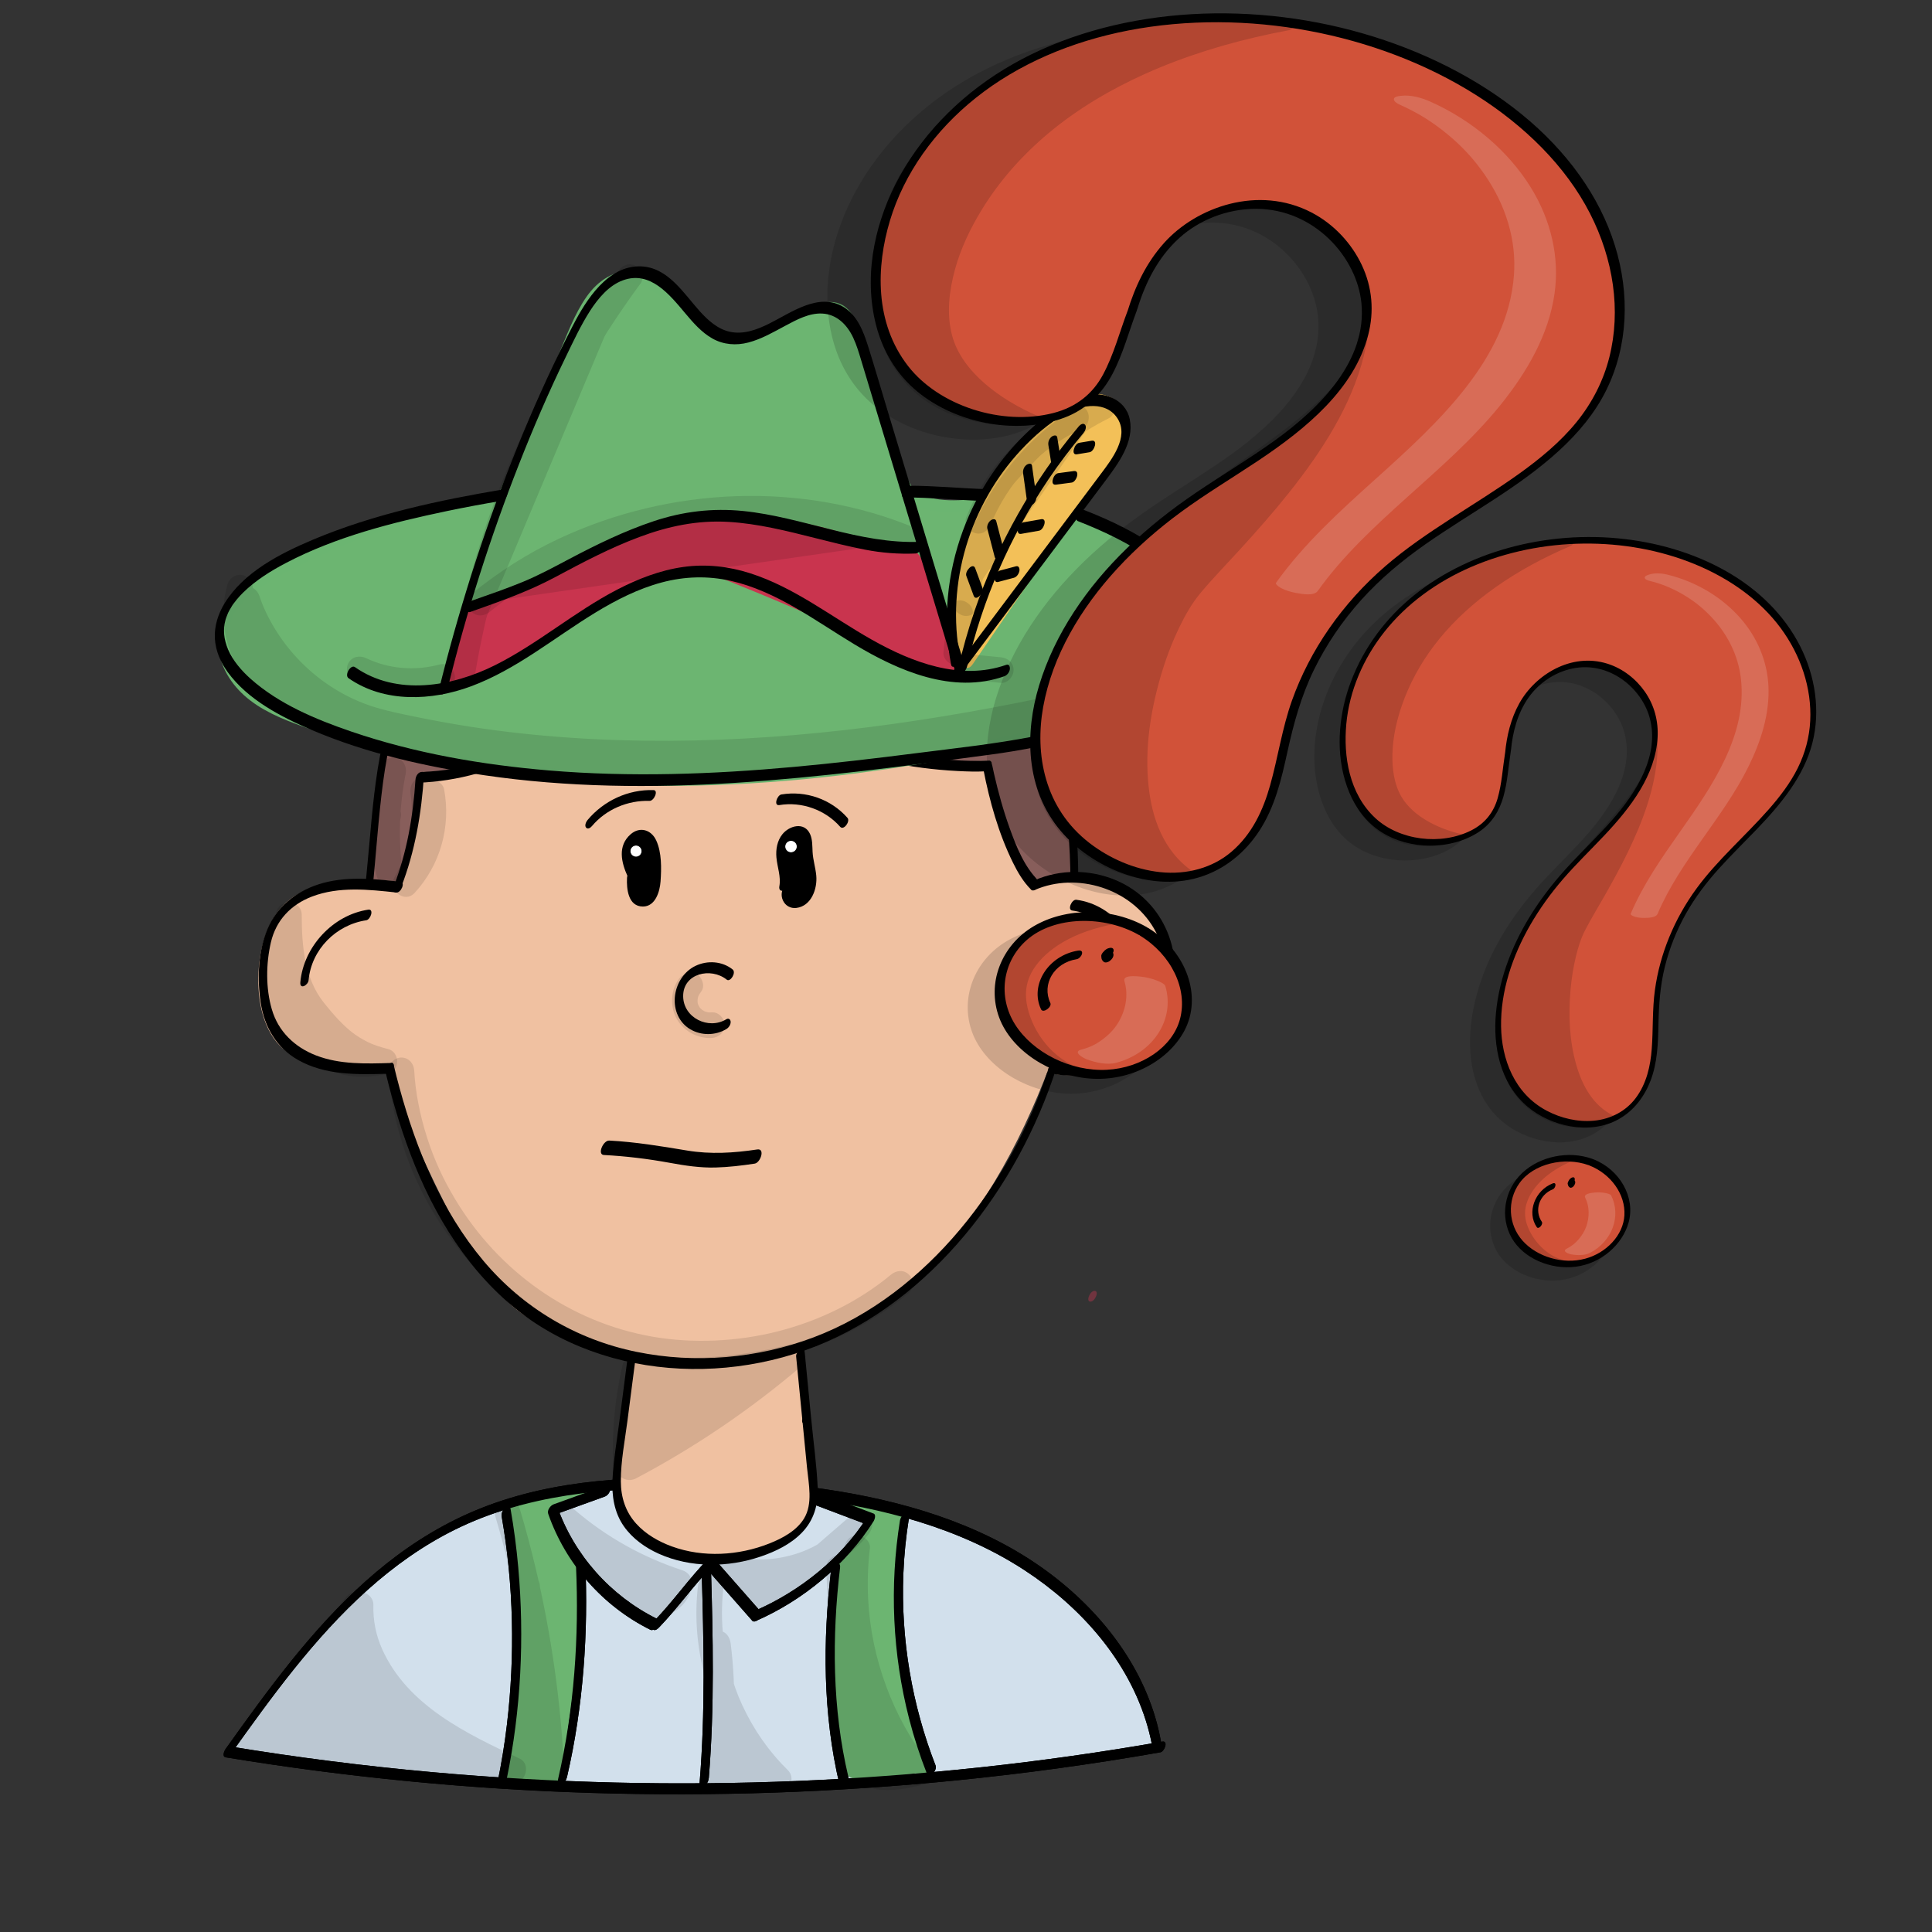 <?xml version="1.0" encoding="utf-8"?>
<!-- Generator: Adobe Adobe Illustrator 24.2.0, SVG Export Plug-In . SVG Version: 6.00 Build 0)  -->
<svg version="1.1" xmlns="http://www.w3.org/2000/svg" xmlns:xlink="http://www.w3.org/1999/xlink" x="0px" y="0px"
	 viewBox="0 0 2000 2000" style="enable-background:new 0 0 2000 2000;" xml:space="preserve">
<rect x="0" y="0" width="2000" height="2000" fill="#333333" stroke="none"/>
<style type="text/css">
	.st0{fill:#D2E0EC;}
	.st1{fill:#6CB571;}
	.st2{fill:#885E5B;}
	.st3{fill:#F0C1A1;}
	.st4{fill:#FFFFFF;stroke:#FFFFFF;stroke-width:0.814;stroke-miterlimit:10;}
	.st5{opacity:0.4;}
	.st6{fill:#CA354F;}
	.st7{display:none;}
	.st8{fill:#6BB571;}
	.st9{fill:#C9344E;}
	.st10{fill:#F3C058;}
	.st11{opacity:0.11;}
	.st12{opacity:0.149;}
	.st13{fill:#D15238;}
	.st14{fill:#D15239;}
	.st15{fill:#FFFFFF;}
</style>
<g id="Ebene_24_Kopie">
	<g>
		<path class="st0" d="M1197.76,1807.7c-15.19-89.6-84.52-164.28-167.19-206.84c-82.67-42.56-177.57-57.02-270.95-62.99
			c-95.61-6.1-195.27-3.2-281.61,37.1c-104.89,48.95-175.8,145.74-242.07,238.58c319.15,52.62,647.74,50.89,966.28-5.1"/>
		<g>
			<path d="M1202.05,1804.01c-12.14-70.17-56.64-130.23-112.25-172.94c-63.85-49.04-142.51-74.18-221.1-87.2
				c-41.53-6.88-83.57-10.61-125.59-12.72c-41.64-2.09-83.45-2.1-124.96,2.13c-41.14,4.19-82.02,12.77-120.51,28.11
				c-35.3,14.07-67.93,33.72-97.65,57.34c-59.3,47.12-105.99,107.87-150.04,168.9c-5.45,7.56-10.88,15.14-16.29,22.72
				c-1.44,2.02-4.23,8.15,0.15,8.87c125.18,20.6,251.69,32.91,378.5,36.83c125.9,3.9,252.03-0.46,377.37-12.96
				c70.83-7.06,141.38-16.78,211.49-29.08c4.55-0.8,8.37-12.22,2.1-11.12c-124.59,21.86-250.59,35.48-376.98,40.73
				c-126.13,5.24-252.61,2.23-378.35-9.06c-70.25-6.31-140.27-15.22-209.87-26.67c0.05,2.96,0.1,5.91,0.15,8.87
				c43.06-60.32,86.96-121.27,142.4-171c27.29-24.48,57.31-45.92,90.22-62.21c36.24-17.94,75.51-29.03,115.37-35.31
				c41.01-6.46,82.67-7.9,124.12-6.87c41.4,1.03,82.88,4.04,123.95,9.36c78.98,10.24,158.84,30.74,226.23,74.67
				c58.17,37.92,107.89,93.69,127.36,161.41c2.32,8.08,4.17,16.29,5.6,24.57c0.51,2.94,3.96,1.86,5.5,0.62
				C1201.28,1810.14,1202.55,1806.91,1202.05,1804.01L1202.05,1804.01z"/>
		</g>
	</g>
	<g>
		<g>
			<path d="M682.15,1684.82c19.44-20.12,35.53-43.25,54.98-63.38c-2.18,0.52-4.36,1.04-6.55,1.56
				c15.97,18.16,31.93,36.32,47.9,54.48c3.97,4.51,11.58-6.17,8.22-10c-15.97-18.16-31.93-36.32-47.9-54.48
				c-2.1-2.38-4.9-0.14-6.55,1.56c-19.44,20.12-35.53,43.25-54.98,63.38c-1.72,1.78-3.48,6.22-1.67,8.44
				C677.63,1688.87,680.59,1686.44,682.15,1684.82L682.15,1684.82z"/>
		</g>
	</g>
	<g>
		<g>
			<path d="M782.69,1677.95c48.65-21.31,93.48-58.29,121.8-103.39c1-1.6,2.61-6.69-0.13-7.72c-18.93-7.14-37.86-14.28-56.78-21.42
				c-5.21-1.97-11.44,9.65-6.62,11.47c18.93,7.14,37.86,14.28,56.78,21.42c-0.04-2.57-0.09-5.15-0.13-7.72
				c-26.6,42.37-69.52,76.48-115.1,96.44C777.82,1669.08,775.47,1681.11,782.69,1677.95L782.69,1677.95z"/>
		</g>
	</g>
	<g>
		<g>
			<path d="M628.17,1537.38c-18.31,6.61-36.63,13.23-54.94,19.84c-3.44,1.24-7.06,6.05-5.72,9.9
				c18.07,51.86,56.48,95.57,105.7,119.99c4.92,2.44,11.41-9.09,6.62-11.47c-47.83-23.73-85.53-65.94-103.13-116.42
				c-1.91,3.3-3.81,6.6-5.72,9.9c18.31-6.61,36.63-13.23,54.94-19.84c2.98-1.08,5.23-4.01,5.76-7.13
				C632.05,1540.06,631.21,1536.28,628.17,1537.38L628.17,1537.38z"/>
		</g>
	</g>
	<g>
		<g>
			<path d="M726.38,1626.73c2.15,72.9,3.82,146.15-2.16,218.92c-0.25,2.98,2.58,3.93,4.87,2.81c2.96-1.45,4.43-5.05,4.68-8.11
				c5.98-72.77,4.31-146.02,2.16-218.92c-0.09-2.9-2.36-4.04-4.87-2.81C728.35,1619.94,726.29,1623.75,726.38,1626.73
				L726.38,1626.73z"/>
		</g>
	</g>
	<g>
		<g>
			<path d="M596.26,1620.65c3.37,73.9-1.86,149.07-18.56,221.23c-0.58,2.52,0.62,5.29,3.52,4.78c3.08-0.54,5.14-4.44,5.76-7.13
				c16.91-73.05,22.23-149.36,18.83-224.18c-0.13-2.89-2.33-4.05-4.87-2.81C598.27,1613.85,596.13,1617.69,596.26,1620.65
				L596.26,1620.65z"/>
		</g>
	</g>
	<g>
		<g>
			<path d="M519.35,1569.95c12.39,70.8,13.89,143.92,5.43,215.26c-2.35,19.78-5.52,39.46-9.54,58.97c-0.52,2.52,0.58,5.29,3.52,4.78
				c3.03-0.53,5.21-4.44,5.76-7.13c14.82-71.81,18.47-146.24,11.98-219.24c-1.8-20.28-4.45-40.48-7.96-60.53
				c-0.55-3.14-4.24-2-5.9-0.66C520.18,1563.38,518.81,1566.84,519.35,1569.95L519.35,1569.95z"/>
		</g>
	</g>
	<g>
		<g>
			<path d="M860.34,1625.26c-8.73,73.45-8.49,149.42,8.6,221.69c0.73,3.07,4.13,2.09,5.9,0.66c2.34-1.9,4.01-5.54,3.3-8.56
				c-16.65-70.38-17.01-144.6-8.51-216.15C870.65,1614.29,861.02,1619.54,860.34,1625.26L860.34,1625.26z"/>
		</g>
	</g>
	<g>
		<g>
			<path d="M931.64,1573.99c-10.91,68.16-7.74,138.34,9.47,205.2c4.95,19.22,11.08,38.1,18.29,56.59c2.48,6.36,11-3.25,9.19-7.9
				c-24.6-63.09-36.07-130.9-33.44-198.57c0.75-19.33,2.71-38.58,5.77-57.68c0.4-2.51-0.5-5.31-3.52-4.78
				C934.47,1567.37,932.07,1571.3,931.64,1573.99L931.64,1573.99z"/>
		</g>
	</g>
</g>
<g id="Ebene_35">
	<g>
		<path class="st1" d="M529.64,1564.86c14.75,89.93,14.12,182.33-1.85,272.05c17.29,0.93,34.58,1.87,51.88,2.8
			c0.19-47.34,12.25-93.81,16.4-140.97c4.15-47.16-0.85-98.08-30.21-135.33c11.39-9.37,24.96-16.11,39.35-19.51
			c-24.64,5.95-49.28,11.91-73.93,17.86"/>
		<g>
			<path class="st1" d="M525.04,1568.81c11.27,69.21,13.51,140,6.42,209.77c-2.03,19.93-4.82,39.78-8.31,59.51
				c-0.31,1.75-0.01,4.75,2.36,4.88c17.29,0.93,34.58,1.87,51.88,2.8c4.12,0.22,7.03-5.19,7.05-8.71
				c0.56-76.02,31.08-151.9,10.48-227.61c-5.01-18.42-13.22-35.95-24.96-51.05c-0.94,3.2-1.87,6.41-2.81,9.61
				c10.87-8.78,23.37-14.83,36.92-18.17c4.77-1.18,8.79-13.49,2.24-11.91c-24.64,5.95-49.28,11.91-73.93,17.86
				c-4.8,1.16-8.78,13.49-2.24,11.91c24.64-5.95,49.28-11.91,73.93-17.86c0.75-3.97,1.5-7.94,2.24-11.91
				c-15.37,3.78-29.47,10.92-41.77,20.86c-2.19,1.77-4.96,6.85-2.81,9.61c46.03,59.2,29.36,138.76,19.28,206.68
				c-3.31,22.29-5.97,44.72-6.13,67.27c2.35-2.9,4.7-5.81,7.05-8.71c-17.29-0.93-34.58-1.87-51.88-2.8
				c0.79,1.63,1.58,3.25,2.36,4.88c12.52-70.81,15.78-143.23,9.39-214.87c-1.79-20.07-4.35-40.06-7.59-59.95
				c-0.51-3.16-4.26-1.98-5.9-0.66C525.85,1562.27,524.53,1565.69,525.04,1568.81L525.04,1568.81z"/>
		</g>
	</g>
	<g>
		<path class="st1" d="M870.06,1620.89c-3.16,62.84-2.47,125.87,2.06,188.63c0.49,6.8,1.16,13.97,5.14,19.51
			c8.33,11.62,25.38,5.52,39.71,6.07c20.76,0.79,28.99-9.92,41.7-3.31c-26.27-85.04-52.63-176.3-26.6-261.41
			c-16.16-5.22-32.32-10.44-48.48-15.66c8.54,4.06,17.08,8.12,25.63,12.18c-13.21,17.77-26.43,35.55-39.64,53.32"/>
		<g>
			<path class="st1" d="M865.29,1623.55c-2.29,45.98-2.57,92.05-0.76,138.05c0.46,11.58,1.04,23.16,1.76,34.73
				c0.6,9.68,0.29,20.29,3.08,29.66c2.31,7.77,7.39,13.61,15.4,15.5c7.93,1.87,16.26,0.14,24.26-0.25
				c9.08-0.44,17.49-0.31,26.35-2.77c6.85-1.9,13.18-4.24,19.98-0.93c4.58,2.23,9.04-6.03,7.91-9.68
				c-19.97-64.7-40.36-131.86-36.72-200.36c1.02-19.19,4.17-38.31,9.72-56.71c0.42-1.4,1.35-5.4-0.89-6.13
				c-16.16-5.22-32.32-10.44-48.48-15.66c-5-1.62-11.62,9.09-6.62,11.47c8.54,4.06,17.09,8.12,25.63,12.18
				c0.29-3.06,0.58-6.12,0.87-9.18c-13.21,17.77-26.43,35.55-39.64,53.32c-1.5,2.02-3.62,6.04-1.67,8.44
				c1.89,2.32,5.17,0.28,6.55-1.56c13.21-17.77,26.43-35.55,39.64-53.32c1.31-1.76,4.28-7.56,0.87-9.18
				c-8.54-4.06-17.09-8.12-25.63-12.18c-2.21,3.82-4.41,7.65-6.62,11.47c16.16,5.22,32.32,10.44,48.48,15.66
				c-0.3-2.04-0.59-4.08-0.89-6.13c-20.56,68.2-9.33,139.57,8.89,206.95c5.34,19.73,11.28,39.28,17.31,58.8
				c2.64-3.23,5.27-6.46,7.91-9.68c-12.34-6.02-24.31,1.96-36.86,2.89c-8.32,0.62-16.85,0.8-25.2,1.14
				c-7.39,0.31-15.27-0.37-19.42-7.37c-4.92-8.32-3.96-20.42-4.55-29.73c-0.69-10.91-1.26-21.82-1.72-32.74
				c-0.93-22.17-1.38-44.36-1.35-66.54c0.03-25.17,0.7-50.33,1.95-75.47c0.15-2.96-2.52-3.96-4.87-2.81
				C867.08,1616.85,865.44,1620.5,865.29,1623.55L865.29,1623.55z"/>
		</g>
	</g>
</g>
<g id="Ebene_24_Kopie_2">
	<g>
		<g>
			<path d="M1202.05,1804.01c-12.14-70.17-56.64-130.23-112.25-172.94c-63.85-49.04-142.51-74.18-221.1-87.2
				c-41.53-6.88-83.57-10.61-125.59-12.72c-41.64-2.09-83.45-2.1-124.96,2.13c-41.14,4.19-82.02,12.77-120.51,28.11
				c-35.3,14.07-67.93,33.72-97.65,57.34c-59.3,47.12-105.99,107.87-150.04,168.9c-5.45,7.56-10.88,15.14-16.29,22.72
				c-1.44,2.02-4.23,8.15,0.15,8.87c125.18,20.6,251.69,32.91,378.5,36.83c125.9,3.9,252.03-0.46,377.37-12.96
				c70.83-7.06,141.38-16.78,211.49-29.08c4.55-0.8,8.37-12.22,2.1-11.12c-124.59,21.86-250.59,35.48-376.98,40.73
				c-126.13,5.24-252.61,2.23-378.35-9.06c-70.25-6.31-140.27-15.22-209.87-26.67c0.05,2.96,0.1,5.91,0.15,8.87
				c43.06-60.32,86.96-121.27,142.4-171c27.29-24.48,57.31-45.92,90.22-62.21c36.24-17.94,75.51-29.03,115.37-35.31
				c41.01-6.46,82.67-7.9,124.12-6.87c41.4,1.03,82.88,4.04,123.95,9.36c78.98,10.24,158.84,30.74,226.23,74.67
				c58.17,37.92,107.89,93.69,127.36,161.41c2.32,8.08,4.17,16.29,5.6,24.57c0.51,2.94,3.96,1.86,5.5,0.62
				C1201.28,1810.14,1202.55,1806.91,1202.05,1804.01L1202.05,1804.01z"/>
		</g>
	</g>
	<g>
		<g>
			<path d="M682.15,1684.82c19.44-20.12,35.53-43.25,54.98-63.38c-2.18,0.52-4.36,1.04-6.55,1.56
				c15.97,18.16,31.93,36.32,47.9,54.48c3.97,4.51,11.58-6.17,8.22-10c-15.97-18.16-31.93-36.32-47.9-54.48
				c-2.1-2.38-4.9-0.14-6.55,1.56c-19.44,20.12-35.53,43.25-54.98,63.38c-1.72,1.78-3.48,6.22-1.67,8.44
				C677.63,1688.87,680.59,1686.44,682.15,1684.82L682.15,1684.82z"/>
		</g>
	</g>
	<g>
		<g>
			<path d="M782.69,1677.95c48.65-21.31,93.48-58.29,121.8-103.39c1-1.6,2.61-6.69-0.13-7.72c-18.93-7.14-37.86-14.28-56.78-21.42
				c-5.21-1.97-11.44,9.65-6.62,11.47c18.93,7.14,37.86,14.28,56.78,21.42c-0.04-2.57-0.09-5.15-0.13-7.72
				c-26.6,42.37-69.52,76.48-115.1,96.44C777.82,1669.08,775.47,1681.11,782.69,1677.95L782.69,1677.95z"/>
		</g>
	</g>
	<g>
		<g>
			<path d="M628.17,1537.38c-18.31,6.61-36.63,13.23-54.94,19.84c-3.44,1.24-7.06,6.05-5.72,9.9
				c18.07,51.86,56.48,95.57,105.7,119.99c4.92,2.44,11.41-9.09,6.62-11.47c-47.83-23.73-85.53-65.94-103.13-116.42
				c-1.91,3.3-3.81,6.6-5.72,9.9c18.31-6.61,36.63-13.23,54.94-19.84c2.98-1.08,5.23-4.01,5.76-7.13
				C632.05,1540.06,631.21,1536.28,628.17,1537.38L628.17,1537.38z"/>
		</g>
	</g>
	<g>
		<g>
			<path d="M726.38,1626.73c2.15,72.9,3.82,146.15-2.16,218.92c-0.25,2.98,2.58,3.93,4.87,2.81c2.96-1.45,4.43-5.05,4.68-8.11
				c5.98-72.77,4.31-146.02,2.16-218.92c-0.09-2.9-2.36-4.04-4.87-2.81C728.35,1619.94,726.29,1623.75,726.38,1626.73
				L726.38,1626.73z"/>
		</g>
	</g>
	<g>
		<g>
			<path d="M596.26,1620.65c3.37,73.9-1.86,149.07-18.56,221.23c-0.58,2.52,0.62,5.29,3.52,4.78c3.08-0.54,5.14-4.44,5.76-7.13
				c16.91-73.05,22.23-149.36,18.83-224.18c-0.13-2.89-2.33-4.05-4.87-2.81C598.27,1613.85,596.13,1617.69,596.26,1620.65
				L596.26,1620.65z"/>
		</g>
	</g>
	<g>
		<g>
			<path d="M519.35,1569.95c12.39,70.8,13.89,143.92,5.43,215.26c-2.35,19.78-5.52,39.46-9.54,58.97c-0.52,2.52,0.58,5.29,3.52,4.78
				c3.03-0.53,5.21-4.44,5.76-7.13c14.82-71.81,18.47-146.24,11.98-219.24c-1.8-20.28-4.45-40.48-7.96-60.53
				c-0.55-3.14-4.24-2-5.9-0.66C520.18,1563.38,518.81,1566.84,519.35,1569.95L519.35,1569.95z"/>
		</g>
	</g>
	<g>
		<g>
			<path d="M860.34,1625.26c-8.73,73.45-8.49,149.42,8.6,221.69c0.73,3.07,4.13,2.09,5.9,0.66c2.34-1.9,4.01-5.54,3.3-8.56
				c-16.65-70.38-17.01-144.6-8.51-216.15C870.65,1614.29,861.02,1619.54,860.34,1625.26L860.34,1625.26z"/>
		</g>
	</g>
	<g>
		<g>
			<path d="M931.64,1573.99c-10.91,68.16-7.74,138.34,9.47,205.2c4.95,19.22,11.08,38.1,18.29,56.59c2.48,6.36,11-3.25,9.19-7.9
				c-24.6-63.09-36.07-130.9-33.44-198.57c0.75-19.33,2.71-38.58,5.77-57.68c0.4-2.51-0.5-5.31-3.52-4.78
				C934.47,1567.37,932.07,1571.3,931.64,1573.99L931.64,1573.99z"/>
		</g>
	</g>
</g>
<g id="Ebene_4">
	<g>
		<path class="st2" d="M1112.11,1010.9c0,31.16-19.9,63.15-56.81,65.71c-236.73,16.42-379.79,56.24-624.22,8.51
			c-33.71-6.58-51.41-44.35-50.92-73.47c0.83-49.71-3.38-46.51,0-76.66c12.3-109.89,7.4-165.69,54.35-265.66
			c45.01-95.86,159.68-176.81,282.19-176.81c204.53,0,395.41,130.97,395.41,417.98"/>
		<g>
			<path d="M1108.07,1013.14c-0.13,15.38-5.16,30.92-15.85,42.24c-5.65,5.98-12.83,10.56-20.63,13.17
				c-9.48,3.18-19.53,3.25-29.41,3.99c-43.18,3.22-86.28,7.44-129.35,11.92c-77.22,8.04-154.49,16.8-232.2,18.04
				c-40.53,0.65-81.07-0.74-121.44-4.37c-21.91-1.97-43.76-4.58-65.52-7.78c-11.23-1.65-22.43-3.45-33.6-5.4
				c-11.11-1.94-23.19-3.04-33.84-6.85c-15.27-5.46-26.67-18.01-33.67-32.32c-3.39-6.93-5.75-14.43-7.14-22.01
				c-1.64-8.94-1.07-17.97-1.07-27c0-12.59-0.77-25.1-1.3-37.67c-0.53-12.67,1.12-25.14,2.44-37.72
				c3.9-37.26,6.14-74.72,11.09-111.87c4.65-34.94,12.76-69.06,25.35-102.02c13.34-34.94,30.05-67.62,54.33-96.25
				c23.85-28.12,52.8-51.9,84.64-70.43c32.95-19.18,69.13-32.77,106.75-39.17c32.47-5.52,65.72-4.83,98.37-1.23
				c55.46,6.13,109.83,22.66,158.19,50.73c49.41,28.68,91.16,69.1,121.36,117.6c35.12,56.4,53.7,121.7,59.93,187.53
				c1.78,18.76,2.57,37.59,2.6,56.44c0,2.48,2.05,3.4,4.13,2.38c2.35-1.15,3.97-4.33,3.97-6.88
				c-0.09-72.06-12.14-144.71-43.1-210.21c-25.59-54.14-64.19-101.51-112.7-136.72c-46.48-33.73-100.87-55.59-157.17-66.19
				c-28.84-5.43-58.33-8.07-87.69-7.74c-39.56,0.45-78.6,9.24-115.06,24.43c-68.36,28.5-129.85,80.53-164.3,146.64
				c-18.02,34.58-31.55,72.14-39.99,110.19c-7.74,34.88-10.8,70.52-13.95,106.04c-1.87,21.04-3.93,42.04-6.15,63.05
				c-1.12,10.58-1.42,20.98-0.81,31.6c0.91,15.64,0.64,31.21,0.89,46.86c0.24,15.68,4.97,31.52,13.2,44.86
				c8.6,13.95,21.72,24.94,37.86,28.75c23.5,5.54,47.84,8.81,71.73,12.13c42.9,5.97,86.12,9.57,129.42,10.64
				c79.63,1.97,158.97-5.16,238.09-13.37c42.99-4.46,85.96-9.11,129.02-12.91c11.5-1.01,23-1.97,34.51-2.86
				c10.7-0.83,21.8-0.78,32.35-2.86c16.67-3.28,30.93-13.53,40.41-27.48c8.88-13.07,13.32-28.73,13.45-44.47
				c0.02-2.49-2.06-3.39-4.13-2.38C1109.67,1007.43,1108.09,1010.59,1108.07,1013.14L1108.07,1013.14z"/>
		</g>
	</g>
</g>
<g id="Ebene_5">
	<g>
		<path class="st3" d="M826.27,1402.84c3.85,41.49,7.7,82.97,11.55,124.46c1.39,14.95,2.61,30.81-4.16,44.23
			c-11.25,22.26-39.38,29.16-64.17,32.74c-36.41,5.26-78.79,6.68-104.1-19.88c-21.57-22.64-22.49-57.7-17.74-88.54
			s13.85-62.1,7.67-92.68c55.26,9.5,112.14,9.57,167.42,0.2"/>
		<g>
			<path class="st3" d="M821.86,1405.28c3.79,40.83,7.58,81.65,11.37,122.48c1.55,16.74,4.1,36.56-8.32,50
				c-9.74,10.55-24.7,15.17-38.3,18.15c-14.83,3.25-30.18,5.13-45.34,5.7c-15.08,0.57-30.75-0.28-45.14-5.2
				c-14.49-4.96-27.03-14.1-35.1-27.24c-8.27-13.48-11.08-29.57-11.32-45.17c-0.64-41.97,17.92-82.31,9.82-124.48
				c-2.11,3.08-4.22,6.15-6.34,9.23c55.72,9.47,112.74,9.44,168.48,0.1c4.5-0.75,8.28-12.02,2.07-10.98
				c-55.05,9.22-111.34,9.05-166.35-0.3c-4.18-0.71-6.96,6-6.34,9.23c7.72,40.21-10.13,79.63-10.17,119.77
				c-0.02,16.49,2.63,33.27,10.38,48c7.33,13.94,19.65,24.71,34.16,30.69c29.36,12.11,64.48,8.41,94.88,2.5
				c15.14-2.94,30.56-7.73,42.73-17.57c13.59-10.99,19.72-27.24,20.21-44.39c0.32-11.27-1.2-22.59-2.24-33.79
				c-1.13-12.18-2.26-24.36-3.39-36.55c-2.32-25.02-4.64-50.05-6.97-75.07C830,1393.18,821.43,1400.58,821.86,1405.28
				L821.86,1405.28z"/>
		</g>
	</g>
</g>
<g id="Ebene_3">
	<g>
		<path class="st3" d="M1077.34,915.91c39.23-14.04,86.82-0.22,112.29,32.62s26.84,82.14,3.24,116.33
			c-23.6,34.19-70.35,50.62-110.3,38.76c-24.22,63.56-54.9,125.43-98.44,177.82c-43.54,52.39-100.8,95.03-166.59,113.4
			c-91.76,25.62-223.59-1.34-279.58-44.42c-56.65-43.58-134.71-246.23-134.71-246.23s-89.49,1.94-114.12-31.42
			c-24.63-33.36-22.94-101.02,5.29-131.43c20.51-22.1,67.36-28.52,116.91-23.16c17.53-40.75,23.46-73.65,25.71-113.6
			c104.69,11.33,212.37-67,237.45-168.75c129.7,174.18,347.79,157.04,347.79,157.04s3.29,105.1,52.44,124.37"/>
		<g>
			<path class="st3" d="M1076.3,921.4c44.38-15.49,97.67,4.26,118.97,46.73c10.47,20.87,12.82,45.9,6.73,68.41
				c-6.14,22.69-21.48,41.22-41.91,52.59c-22.86,12.72-50.25,16.15-75.42,8.9c-2.6-0.75-5.29,3.44-5.97,5.22
				c-30.68,80.31-72.17,159.01-137.19,216.88c-30.18,26.86-64.93,49.03-103.01,62.82c-35.17,12.74-72.32,17.1-109.59,16.12
				c-37.17-0.98-74.42-6.78-110.08-17.36c-28.05-8.32-58.13-19.72-80.71-38.93c-17.1-14.55-29.78-34.86-41.33-53.84
				c-14.9-24.49-28.03-50.04-40.44-75.86c-17.42-36.24-33.51-73.19-48.14-110.64c-0.25-0.63-0.49-1.26-0.74-1.89
				c-0.34-0.87-1.02-1.97-2.14-1.94c-12.81,0.27-25.74-0.59-38.46-2c-21.66-2.41-45.59-6.37-63.92-18.99
				c-20.44-14.07-26.26-43.45-26.68-66.64c-0.44-24.52,5.01-55.79,26.06-71.41c12.73-9.44,29.28-13.39,44.69-15.6
				c20.57-2.94,41.57-2.37,62.19-0.2c2.85,0.3,5.04-3.05,5.97-5.22c15.95-37.33,23.9-75.98,26.24-116.4
				c-2.17,2.68-4.33,5.35-6.5,8.03c85.11,8.88,169.41-39.03,215.14-109.53c13.12-20.23,22.84-42.51,28.7-65.9
				c-2.69,1.9-5.38,3.8-8.07,5.7C715.08,699.8,776.1,744.2,845.43,770.01c46.65,17.37,96.4,27.12,146.15,28.71
				c9.5,0.3,19.11,0.48,28.59-0.26c-0.77-1.05-1.53-2.09-2.3-3.14c0.41,12.73,2.08,25.52,4.23,38.06
				c3.89,22.69,10.07,46.3,22.86,65.74c6.59,10.02,15.45,18.86,26.7,23.41c4.75,1.92,10.55-8.78,6.1-10.57
				c-20.44-8.26-31.42-29.73-38.18-49.47c-6.52-19.05-10.14-39.13-12.02-59.14c-0.4-4.29-0.76-8.6-0.9-12.91
				c-0.04-1.2-0.69-3.27-2.3-3.14c-26.8,2.09-54.49-0.58-80.97-4.49c-60.28-8.9-119.1-29.35-170.34-62.62
				c-36.65-23.8-68.63-53.97-94.79-88.95c-3.02-4.03-7.47,3.32-8.07,5.7c-19.41,77.54-87.49,139.04-164.29,157.52
				c-21.88,5.27-44.4,6.89-66.79,4.56c-3.89-0.41-6.32,4.94-6.5,8.03c-2.23,38.52-9.99,75.24-25.18,110.8
				c1.99-1.74,3.98-3.48,5.97-5.22c-33.88-3.57-73.37-4.14-104.25,12.54c-25.77,13.92-37.52,43.26-40.7,71.1
				c-3.1,27.14,0,60.51,17.93,82.52c14.43,17.71,40.72,23.57,62.12,27.08c17.29,2.84,35.09,4.31,52.63,3.94
				c-0.71-0.65-1.42-1.3-2.14-1.94c12.71,32.97,26.86,65.45,41.75,97.49c12.39,26.66,25.46,53.05,40.06,78.58
				c12.35,21.6,25.65,43.64,42.98,61.68c18.84,19.61,45.01,31.49,70.22,40.58c35.14,12.66,72.27,20.11,109.48,22.99
				c37.18,2.88,75.55,1.38,111.68-8.46c39.36-10.72,75.93-30.29,108.2-55.07c69.82-53.6,116.8-130.49,150.61-210.58
				c4.34-10.28,8.47-20.64,12.45-31.06c-1.99,1.74-3.98,3.48-5.97,5.22c49.63,14.3,105.02-12.91,125.14-60.15
				c10.15-23.83,11.25-51.68,3.05-76.24c-8.13-24.37-25.49-44.37-48.34-56.06c-25.11-12.86-55.21-15.65-81.95-6.32
				c-2.75,0.96-4.83,3.72-5.31,6.58C1072.73,918.96,1073.5,922.38,1076.3,921.4L1076.3,921.4z"/>
		</g>
	</g>
</g>
<g id="Ebene_2">
	<g>
		<g>
			<path d="M1071.19,921.27c43.79-18.93,99.38-1.46,123.39,39.94c12.13,20.92,16.02,46.52,10.94,70.13
				c-4.88,22.66-18.91,42.07-38.35,54.56c-22.27,14.31-49.54,19.69-75.46,14.03c-4.55-0.99-9.66,9.98-4.2,11.17
				c50.98,11.14,106.08-19.89,123.03-69.22c8.53-24.81,7.94-52.83-2.11-77.12c-10.01-24.2-28.94-43.29-53.07-53.49
				c-26.9-11.38-57.5-11.67-84.34-0.06C1066.69,913.07,1064.52,924.15,1071.19,921.27L1071.19,921.27z"/>
		</g>
	</g>
	<g>
		<g>
			<path d="M414.56,912.73c-28.13-3.03-57.59-6.13-85.02,2.8c-23.54,7.66-43.13,23.4-52.78,46.54
				c-9.62,23.07-10.58,51.37-6.91,75.85c3.76,25.12,16.39,46.77,38.85,59.43c28.09,15.83,61.22,15.16,92.45,14.19
				c4.75-0.15,9.35-11.33,4.2-11.17c-26.12,0.81-53.51,1.8-78.31-7.84c-22.05-8.57-38.9-24.68-45.64-47.67
				c-6.37-21.74-6.09-47.29-0.99-69.27c5.33-23.01,20.79-39.21,42.68-47.53c27.87-10.6,58.35-7.26,87.28-4.14
				C415.07,924.4,419.97,913.31,414.56,912.73L414.56,912.73z"/>
		</g>
	</g>
	<g>
		<g>
			<path d="M1085.73,1105.15c-19.69,60.98-50.75,118.47-91.95,167.62c-40.66,48.51-92.09,89.27-151.7,111.7
				c-58.08,21.86-122.35,27.44-183.2,14.96c-62.41-12.8-117.64-45.6-158.59-94.42c-43-51.26-69.11-114.42-86.59-178.41
				c-2.2-8.07-4.27-16.17-6.22-24.31c-1.43-5.92-9.54,2.84-8.47,7.28c15.9,66,39.57,131.83,79.94,187.06
				c19.49,26.67,42.96,50.8,70.15,69.67c25.7,17.83,54.51,30.81,84.6,39.22c61.06,17.08,127.38,15.05,187.82-3.72
				c62.19-19.32,116.53-57.16,160.72-104.53c45.1-48.35,79.97-106.49,103.2-168.31c2.87-7.63,5.54-15.33,8.05-23.09
				C1095.96,1098.17,1087.68,1099.11,1085.73,1105.15L1085.73,1105.15z"/>
		</g>
	</g>
	<g>
		<g>
			<path d="M1074.89,911.62c-14.59-14.49-22.8-35.16-29.63-54.16c-6.62-18.41-11.87-37.34-16.22-56.41
				c-0.9-3.93-1.77-7.87-2.54-11.82c-0.16-0.85-1.17-2-2.14-1.94c-26.73,1.54-54.23-1.6-80.53-5.91
				c-60.32-9.89-119.04-31.1-170.25-64.74c-36.5-23.97-68.46-54.11-94.71-89c-2.58-3.43-6.83,2.03-7.66,4.25
				c-27.85,74.61-92.93,132.58-168.59,155.98c-21.41,6.62-43.62,10.48-66.02,11.23c-3.95,0.13-6.28,4.53-6.5,8.03
				c-2.41,37.6-8.85,75.5-22.66,110.69c-0.78,1.99-0.98,5.51,1.77,5.95c2.75,0.44,5.15-3.14,5.97-5.22
				c14.51-37,21.18-76.78,23.72-116.3c-2.17,2.68-4.33,5.35-6.5,8.03c83.78-2.79,163.94-47.43,212.89-115.13
				c13.94-19.27,25.34-40.24,33.66-62.54c-2.55,1.42-5.1,2.83-7.66,4.25c44.65,59.34,105.71,103.94,174.9,130.51
				c46.38,17.82,95.88,28.31,145.51,30.8c9.45,0.48,19.01,0.83,28.46,0.28c-0.71-0.65-1.42-1.3-2.14-1.94
				c6.33,32.87,15.77,66.39,30.58,96.46c4.94,10.02,10.72,19.95,18.7,27.87C1071.3,924.8,1078.18,914.88,1074.89,911.62
				L1074.89,911.62z"/>
		</g>
	</g>
	<g>
		<g>
			<path d="M824.15,1404.14c3.76,38.39,7.52,76.78,11.28,115.17c1.65,16.85,6.29,37.39-3.15,52.74
				c-7.82,12.72-22.49,20.47-35.95,25.8c-31.72,12.57-68.42,14.77-100.74,3.04c-13.77-5-27.12-12.67-37.01-23.61
				c-11.12-12.31-15.85-27.39-15.89-43.85c-0.06-20.93,4.19-42.12,6.87-62.83c2.79-21.59,5.59-43.17,8.38-64.76
				c1.03-7.93-7.88-3.08-8.56,2.17c-2.71,20.93-5.42,41.86-8.13,62.8c-2.59,20-6.1,40.13-7.17,60.28
				c-0.92,17.31,1.71,34.74,11.91,49.16c8.89,12.55,21.98,21.9,35.9,28.15c33.02,14.8,71.92,14.46,105.84,2.84
				c15.35-5.26,30.61-12.62,42.1-24.34c12.86-13.11,17.49-29.7,16.61-47.78c-1.12-23.01-4.31-46.07-6.55-69
				c-2.31-23.63-4.63-47.25-6.94-70.88C832.25,1392.04,823.69,1399.44,824.15,1404.14L824.15,1404.14z"/>
		</g>
	</g>
	<g>
		<g>
			<path d="M783.98,1189.91c-24.36,3.66-48.3,5.19-72.68,1.12c-26.86-4.48-53.27-8.86-80.55-10.32
				c-6.34-0.34-12.74,14.56-5.62,14.94c22.99,1.22,45.68,3.97,68.31,8.12c15.72,2.89,31.28,5.25,47.32,4.83
				c13.55-0.35,27.06-2,40.46-4.01C787.24,1203.69,792.33,1188.66,783.98,1189.91L783.98,1189.91z"/>
		</g>
	</g>
	<g>
		<g>
			<path d="M758.41,1003.58c-10.79-8.65-26.01-9.61-38.34-3.76c-12.45,5.91-20.3,18.96-21.48,32.47
				c-1.14,13.1,4.27,26.22,15.8,33.11c11.47,6.86,26.29,6.7,37.66-0.2c2.43-1.47,4.47-4.55,4.32-7.48c-0.13-2.5-2.15-4.01-4.49-2.59
				c-18.52,11.24-44.41-1.5-44.67-23.71c-0.27-23.88,28.73-30.39,45.09-17.28C756.01,1017.12,762.44,1006.8,758.41,1003.58
				L758.41,1003.58z"/>
		</g>
	</g>
	<g>
		<path d="M811.04,916.58c1.73-7.77-0.26-15.82-1.76-23.64c-1.5-7.82-2.44-16.29,1.13-23.42s13.31-11.66,19.91-7.17
			c6.99,4.75,5.99,14.98,6.53,23.39c0.43,6.69,2.33,13.19,3.34,19.82c1.01,6.63,1.06,13.7-1.98,19.69s-9.88,10.44-16.46,8.97
			c-6.57-1.47-10.79-10.3-6.56-15.51"/>
		<g>
			<path d="M815.32,915.49c1.24-6.69,0.64-13.19-0.57-19.84c-1.23-6.75-3.33-13.92-2.11-20.83c0.92-5.18,4.92-9.09,10.48-8.63
				c5.81,0.48,8.09,5.85,8.75,10.94c0.68,5.27,0.36,10.6,1.1,15.87c1.02,7.24,3.31,14.36,3.42,21.71c0.08,5.92-1.4,12.39-8.01,13.91
				c-2.81,0.65-5.76,0.06-7.89-1.96c-0.85-0.81-1.63-1.92-2.07-3c-0.22-0.54-0.27-2.86-0.99-1.81c1.33-1.92,3.37-5.52,1.54-7.78
				c-1.7-2.1-4.83-0.31-6.03,1.44c-3.45,4.99-5.11,10.72-2.51,16.5c2.51,5.57,7.91,8.63,13.97,7.89
				c15.56-1.91,21.85-19.93,20.6-33.46c-0.76-8.26-3.38-16.22-3.82-24.51c-0.33-6.17,0-12.72-2.59-18.49
				c-5.79-12.93-21.38-8.93-28.71,0.23c-5.37,6.72-6.88,15.63-6.13,24.02c0.89,9.98,4.89,19.89,3.02,29.96
				c-0.43,2.32,0.5,4.89,3.25,4.4C812.76,921.58,814.86,917.97,815.32,915.49L815.32,915.49z"/>
		</g>
	</g>
	<g>
		<path d="M653.97,903.6c-3.5-7.61-7.08-15.7-6.12-24.01c0.96-8.31,8.38-16.49,16.67-15.05c9,1.55,12.75,12.26,13.93,21.27
			c1.26,9.64,1.58,19.41,0.95,29.11c-0.45,6.95-2.42,15.21-9.05,17.45c-5.82,1.97-12.28-2.31-14.87-7.86s-2.33-11.94-2.01-18.05"/>
		<g>
			<path d="M658.21,899.96c-3.31-7.24-12.72-27.55,1.24-29.89c10.89-1.83,14.09,13.41,14.95,21.08c0.72,6.44,1.01,12.93,0.89,19.42
				c-0.08,4.04,0.6,11.95-2.44,15.3c-3.49,3.84-9.86-0.35-12.11-3.51c-3.74-5.23-3.15-12.26-2.85-18.34
				c0.14-2.73-2.32-3.65-4.49-2.59c-2.66,1.3-4.18,4.67-4.32,7.48c-0.56,11.23,1.17,29.52,16.46,29.53
				c12.95,0.02,17.54-15.63,18.26-25.97c0.95-13.49,1.31-29.9-4.48-42.46c-5.11-11.09-16.96-14.76-26.56-6.32
				c-13.6,11.97-9.64,29.08-3.03,43.54C652.37,913.01,660.12,904.13,658.21,899.96L658.21,899.96z"/>
		</g>
	</g>
	<g>
		<g>
			<path d="M676.58,817.91c-26.31-0.82-51.49,10.89-68.37,30.99c-1.48,1.77-3.28,5.64-1.54,7.78c1.79,2.21,4.69,0.16,6.03-1.44
				c14.63-17.42,37.04-26.87,59.68-26.17C677.13,829.23,681.87,818.08,676.58,817.91L676.58,817.91z"/>
		</g>
	</g>
	<g>
		<g>
			<path d="M877.33,846.68c-17.04-19.37-43.06-28.47-68.47-24.25c-4.5,0.75-8.28,12.01-2.07,10.98c23.15-3.84,47.48,4.89,62.97,22.5
				C873.41,860.06,880.43,850.21,877.33,846.68L877.33,846.68z"/>
		</g>
	</g>
	<g>
		<g>
			<path d="M381.2,941.68c-36.63,5.48-66.95,38.39-70.3,75.15c-0.72,7.95,8.08,3.13,8.56-2.17c2.89-31.73,28.4-57.32,59.67-62
				C383.65,951.98,387.45,940.74,381.2,941.68L381.2,941.68z"/>
		</g>
	</g>
	<g>
		<g>
			<path d="M1110.01,942.59c34.59,4.55,63.74,38.79,59.91,74.11c-0.86,7.94,7.99,3.11,8.56-2.17c4.25-39.24-24.7-77.9-64.27-83.1
				C1109.54,930.81,1104.59,941.88,1110.01,942.59L1110.01,942.59z"/>
		</g>
	</g>
</g>
<g id="Ebene_8">
	<ellipse class="st4" cx="818.86" cy="876.35" rx="5.51" ry="5.48"/>
	<ellipse class="st4" cx="658.4" cy="881.07" rx="5.3" ry="5.28"/>
	<g class="st5">
		<g>
			<path class="st6" d="M1128.86,1347.45c4.76,0,9.42-11.17,4.2-11.17C1128.3,1336.28,1123.64,1347.45,1128.86,1347.45
				L1128.86,1347.45z"/>
		</g>
	</g>
</g>
<g id="Ebene_19">
	<g>
		<g>
			<path d="M832.64,1473.49c4.76,0,9.42-11.17,4.2-11.17C832.08,1462.32,827.41,1473.49,832.64,1473.49L832.64,1473.49z"/>
		</g>
	</g>
</g>
<g id="Ebene_27_Kopie" class="st7">
</g>
<g id="Ebene_32">
	<g>
		<path class="st1" d="M513.74,517.49c-79.15,9.7-156.33,35.05-225.73,74.15c-25.62,14.44-52.53,34.18-56.79,63.17
			c-3.27,22.28,8.46,44.72,25.32,59.73c16.86,15.02,38.29,23.83,59.56,31.52c248.33,89.82,533.24,71.89,794.44,5.59
			c78.58-19.95,136.78-38.7,124.54-124.07c-5.02-35.02-46.54-53.49-78.23-69.53c-42.34-21.43-81.27-40.19-128.75-38.83
			c0,0-79.94,18.26-91.93-17.51c-14.03-41.85-30.54-92.73-44.42-134.15c-7.32-21.83-11.86-50-34.95-48.73
			c-23.72,1.3-56.7,31.82-80.21,35.23c-26.38,3.82-49.25-16.76-68.4-35.22s-44-37.72-69.71-30.7
			c-22.97,6.27-35.12,30.59-44.47,52.38C569,398.82,543.97,457.11,518.95,515.4"/>
		<g>
			<path class="st8" d="M514.86,511.54c-48.57,6.02-96.36,17.78-142.14,35.09c-22.99,8.69-45.49,18.7-67.29,30.06
				c-18.81,9.8-38.04,20.21-53.53,34.93c-14.51,13.78-25.54,31.71-25.98,52.21c-0.46,21.57,11.06,41.78,26.72,55.91
				c17.11,15.44,38.77,24.32,60.16,32.07c22.27,8.07,44.87,15.26,67.68,21.65c93.28,26.13,190.12,38.27,286.86,39.91
				c98.03,1.66,196.15-7.3,292.72-23.89c48.4-8.32,96.47-18.57,144.1-30.53c31.96-8.03,66.3-15.6,94.49-33.48
				c25.46-16.15,40.51-41.06,42.58-71.2c1.17-17.01,0.01-36.09-9.12-50.92c-9.38-15.23-25.07-25.87-40.3-34.58
				c-18.05-10.32-37-19.45-55.77-28.38c-20.49-9.76-41.65-18.44-63.9-23.26c-14.58-3.16-31.39-6.06-46.21-3.16
				c-9.48,1.85-19.11,3.12-28.76,3.63c-12.79,0.68-26.74,0.58-38.88-4.01c-5.1-1.92-10.13-4.69-13.63-8.95
				c-5.18-6.31-6.73-15.38-9.25-22.94c-14.57-43.81-29.68-87.52-43.28-131.64c-4.32-13.99-9.9-32.76-26.12-36.68
				c-15.98-3.86-33.86,7.82-46.98,15.39c-15.41,8.89-32.3,21.36-51.02,19.49c-22.02-2.19-39.93-19.27-55.12-33.85
				c-15.51-14.89-33.89-31.09-56.2-33.52c-20.53-2.24-37.84,9.82-49.23,25.94c-12.99,18.4-20.67,40.37-29.49,60.92
				c-10.67,24.85-21.34,49.7-32.01,74.55c-10.41,24.24-20.81,48.47-31.22,72.71c-0.92,2.14-1.02,5.98,1.92,6.45
				c3.03,0.49,5.52-3.43,6.48-5.67c20.68-48.17,41.36-96.33,62.04-144.5c4.91-11.44,9.73-22.93,14.76-34.32
				c3.82-8.66,8.03-17.37,13.65-25.02c5.15-7,11.58-13.24,19.76-16.53c10.19-4.1,21.59-3.15,31.66,0.8
				c20.74,8.14,35.52,25.08,51.81,39.48c14.98,13.23,33.37,26.15,54.35,24.77c17.05-1.12,32.44-11.76,46.79-20.07
				c7.87-4.56,15.86-9.29,24.4-12.5c6.54-2.45,14.29-4.52,21.07-1.74c14.2,5.82,17.79,26.35,21.78,39.28
				c6.57,21.27,13.99,42.32,20.96,63.46c7.29,22.14,14.57,44.28,21.94,66.4c2.28,6.84,3.97,14.39,8.85,19.95
				c3.76,4.29,8.61,7.39,13.87,9.48c21.31,8.49,46.95,5.72,69.01,1.85c2.27-0.4,4.57-1.07,6.86-1.33
				c8.78-1.01,18.65,0.38,27.37,1.59c22.36,3.09,43.67,10.66,64.19,19.85c18.91,8.47,37.48,17.92,55.85,27.52
				c15.56,8.14,31.71,17.19,43.41,30.57c12.01,13.73,14.58,30.25,14.41,48.01c-0.13,13.75-2.86,27.52-10.19,39.32
				c-14.4,23.2-43.15,34.04-67.92,41.91c-39.75,12.63-80.94,21.58-121.71,30.18c-93.23,19.67-188.03,32.58-283.28,36.21
				c-93.65,3.56-187.87-1.84-280-19.42c-45.53-8.69-90.52-20.34-134.38-35.36c-38.71-13.25-91.22-31.4-98.45-78.28
				c-6.64-43.09,44.74-67.21,76.04-83.04c42.18-21.33,86.86-37.64,132.83-48.64c22.33-5.34,44.95-9.4,67.73-12.22
				C517.53,522.84,521.69,510.69,514.86,511.54L514.86,511.54z"/>
		</g>
	</g>
</g>
<g id="Ebene_31">
	<g>
		<path class="st9" d="M480.87,632.25c1.71,24.02-10.76,59.12-21.83,80.53c88.24-37.62,218.48-148.11,287.38-121.32
			c117.65,45.76,239.34,106.01,239.34,106.01s-27.87-121.55-43.86-121.55c-27.04,0-54.49-13.43-79.29-20.34
			c-131.36-36.63-202.29-3.45-377.94,80.74"/>
		<g>
			<path class="st9" d="M476.1,634.9c0.79,13.16-2.01,26.43-5.78,38.98c-3.81,12.68-8.67,25.13-14.72,36.92
				c-1.73,3.38-1.93,9.79,3.53,7.45c73.4-31.47,135.61-85.15,210.5-113.59c15-5.69,30.95-10.57,47.08-11.2
				c18.39-0.72,33.86,6.59,50.63,13.35c47.71,19.23,94.82,39.93,141.53,61.47c24.65,11.37,49.24,22.89,73.57,34.93
				c4.75,2.35,8.73-6.08,7.91-9.68c-5.43-23.67-11.65-47.24-18.86-70.44c-4.42-14.21-9-28.79-16.04-41.96
				c-1.94-3.63-4.35-8.04-8.01-10.21c-2.81-1.67-6.34-1.06-9.45-1.28c-7.76-0.55-15.42-2.07-22.94-4.04
				c-15.08-3.95-29.58-9.8-44.47-14.39c-11.48-3.54-23.22-6.41-34.97-8.9c-20.37-4.31-41.1-7.06-61.93-7.5
				c-40.49-0.85-80.14,7.58-118.27,20.71c-50.89,17.53-99.57,41.27-148.06,64.43c-7.59,3.63-15.19,7.27-22.78,10.9
				c-4.59,2.2-6.9,14.32,0.18,10.92c50.16-24.04,100.25-48.98,152.38-68.57c37.64-14.14,76.87-24.97,117.27-26.22
				c44.69-1.38,88.7,8.29,130.74,22.76c14.28,4.92,28.8,9.82,43.87,11.58c3.52,0.41,7.1,0.25,10.6,0.64
				c1.25,0.14-0.17-0.36,1.07,0.32c1.24,0.68,1.79,1.42,2.99,3.03c7.62,10.21,11.49,23.84,15.45,35.75
				c5.26,15.85,9.78,31.95,14.03,48.11c2.67,10.16,4.64,20.63,7.65,30.69c0.15,0.5,0.24,1.03,0.36,1.54
				c2.64-3.23,5.27-6.46,7.91-9.68c-65.38-32.36-132.11-62.35-199.58-90.08c-13.2-5.43-26.4-10.93-39.77-15.92
				c-6.31-2.36-12.82-3.83-19.55-4.29c-15.59-1.06-31.33,2.32-46.1,7.03c-37.8,12.06-72.72,32.65-106.68,52.76
				c-38.78,22.96-76.91,48.28-118.45,66.09c1.18,2.48,2.36,4.96,3.53,7.45c6.83-13.33,12.49-27.28,16.69-41.66
				c4.1-14.04,7.36-28.79,6.47-43.51C485.18,621.78,475.79,629.81,476.1,634.9L476.1,634.9z"/>
		</g>
	</g>
</g>
<g id="Ebene_33">
	<g>
		<path class="st10" d="M1003.73,685.28c48.31-70.51,96.63-141.03,144.94-211.54c8.41-12.27,17.21-26.94,12.57-41.05
			c-4.83-14.69-23.12-21.49-38.35-18.44c-15.23,3.06-27.84,13.41-39.16,23.99c-33.95,31.73-63.09,69.35-80.29,112.42
			c-17.2,43.07-21.82,91.9-7.87,136.11"/>
		<g>
			<path class="st10" d="M1007.17,687.26c29.03-42.36,58.05-84.72,87.08-127.09c14.42-21.04,28.84-42.09,43.26-63.13
				c6.83-9.97,14.16-19.76,20.32-30.16c5.64-9.52,10.47-20.63,9.28-31.94c-1.84-17.6-18.79-27.84-35.45-27.46
				c-21.15,0.48-38.43,15.77-52.88,29.61c-31.14,29.82-57.96,64.41-75.61,103.92c-20.81,46.58-27.43,100.5-12.18,149.71
				c1.99,6.42,10.66-3.14,9.19-7.9c-12.66-40.87-9.64-85.13,4.93-125.1c13.67-37.5,36.93-70.74,64.34-99.48
				c13.12-13.76,28.18-30.49,46.75-36.55c14.14-4.61,35.1-1.14,40.46,14.95c3.46,10.41-2.13,20.69-7.56,29.29
				c-6.01,9.52-12.66,18.67-19.03,27.96c-13.3,19.4-26.59,38.81-39.89,58.21c-29.96,43.73-59.92,87.46-89.88,131.19
				c-1.3,1.89-2.37,6.28,0.13,7.72C1003.13,692.57,1005.91,689.1,1007.17,687.26L1007.17,687.26z"/>
		</g>
	</g>
</g>
<g id="Ebene_29">
	<g>
		<g>
			<path d="M463.69,711.61c19.31-78.39,43.9-155.54,73.41-230.69c14.78-37.65,30.82-74.84,48.49-111.23
				c7.9-16.27,15.59-32.95,25.44-48.15c8.21-12.67,19.09-25.92,33.69-31.31c28.41-10.49,48.54,14.93,64.62,34.05
				c8.18,9.73,16.91,19.83,28.13,26.15c11.49,6.47,24.57,7.44,37.22,4.14c13.74-3.58,26.2-10.92,38.63-17.54
				c11.48-6.11,24.28-13.07,37.7-12.45c15.32,0.71,25.97,11.72,32.18,24.93c3.66,7.77,6.06,16.09,8.53,24.29
				c3.27,10.82,6.54,21.64,9.81,32.46c25.87,85.61,51.74,171.21,77.61,256.82c3.17,10.5,6.35,21,9.52,31.51
				c1.94,6.42,10.63-3.13,9.19-7.9c-26.64-88.15-53.28-176.31-79.91-264.46c-6.47-21.4-12.7-42.89-19.43-64.21
				c-4.74-15.02-11.17-31.65-25.32-40.21c-25.74-15.55-54.48,6.07-77.19,17.32c-12.45,6.17-26.21,11.34-40.27,8.37
				c-12.71-2.69-22.82-11.89-31.27-21.23c-16.73-18.49-32.92-45.43-60.78-46.51c-34.27-1.32-56.87,34.57-70.56,61.11
				c-18.74,36.32-35.79,73.51-51.49,111.23c-32.07,77.08-58.64,156.5-79.94,237.22c-2.52,9.53-4.95,19.09-7.31,28.66
				c-0.62,2.52,0.65,5.28,3.52,4.78C461.04,718.19,463.02,714.3,463.69,711.61L463.69,711.61z"/>
		</g>
	</g>
	<g>
		<g>
			<path d="M360.8,702.05c36.84,25.76,86.16,23.52,126.74,8.45c47.17-17.51,86.01-50.23,128.51-76.16
				c21.59-13.17,44.44-24.83,68.97-31.39c23.52-6.29,47.68-7.05,71.46-1.67c47.41,10.72,87.16,41.11,128.01,65.74
				c45.5,27.43,101.84,51.86,155.12,33.07c2.99-1.05,5.24-4.03,5.76-7.13c0.36-2.12-0.48-5.85-3.52-4.78
				c-47.58,16.78-97.76-2.49-139.42-26.02c-41.66-23.52-79.86-54.05-125.99-68.76c-22.35-7.13-45.52-9.73-68.82-6.51
				c-24.12,3.33-47.19,12.32-68.71,23.48c-44.11,22.86-81.97,55.99-126.43,78.23c-44.43,22.22-101.75,32.28-145.07,1.98
				C363.1,687.55,356.25,698.87,360.8,702.05L360.8,702.05z"/>
		</g>
	</g>
	<g>
		<g>
			<path d="M521.85,506.48c-67.08,11.27-134.92,25.71-197.85,52.19c-33.81,14.23-71.61,33.47-91.49,65.84
				c-6.69,10.89-10.82,23.71-10.07,36.58c0.74,12.61,5.85,24.42,13.2,34.57c20.78,28.67,55.43,46.54,87.2,60.08
				c56.6,24.13,117.96,37.9,178.62,46.8c86.13,12.64,173.51,13.36,260.25,7.81c87.7-5.61,174.86-17.28,261.91-28.93
				c35.85-4.8,71.55-11.63,106-22.8c25.16-8.15,50.13-18.51,72.09-33.42c29.59-20.08,56.34-51.96,48.83-90.08
				c-3.46-17.6-13.96-33.18-26.27-45.87c-17.19-17.71-38.29-31.3-60.11-42.59c-13.52-7-27.48-13.1-41.66-18.63
				c-5.19-2.02-11.44,9.59-6.62,11.47c26.24,10.23,52.02,22.44,75.1,38.71c16.35,11.52,31.78,25.38,41.93,42.83
				c7.42,12.76,11.21,27.82,8.53,42.03c-2.75,14.58-11.59,27.21-23.32,38.05c-16.64,15.38-37.05,26.3-57.78,35.08
				c-28.85,12.21-59.49,20.18-90.18,26.15c-40.32,7.84-81.4,12.2-122.13,17.39c-42.04,5.36-84.13,10.32-126.34,14.17
				c-84.19,7.67-169.06,10.74-253.41,3.66c-69.2-5.82-138.89-17.81-204.75-40.31c-36.66-12.53-74.84-28.48-104.11-54.57
				c-9.44-8.41-18.49-18.93-23.34-30.39c-2.08-4.92-3.67-10.93-4.01-15.29c-0.48-6.06-0.17-9.36,1.34-15.25
				c0.19-0.74-0.18,0.49,0.26-0.89c0.21-0.66,0.43-1.32,0.66-1.97c0.5-1.42,1.08-2.8,1.67-4.18c0.66-1.55-0.37,0.66,0.4-0.86
				c0.33-0.66,0.67-1.31,1.02-1.96c0.76-1.42,1.58-2.8,2.43-4.16c1.34-2.12,0.69-1.19,1.99-2.94c1.04-1.41,2.11-2.79,3.22-4.14
				c2.37-2.87,4.46-5.12,6.7-7.3c12.92-12.59,28.41-22.28,44.32-30.61c51.71-27.09,109.94-41.85,166.74-53.73
				c18.85-3.94,37.8-7.44,56.79-10.64C524.48,517.57,528.58,505.35,521.85,506.48L521.85,506.48z"/>
		</g>
	</g>
	<g>
		<g>
			<path d="M1001.18,689.65c15.88-68.91,44.56-134.59,84.05-193.24c11.25-16.71,23.47-32.75,36.41-48.18
				c1.6-1.91,3.56-6.12,1.67-8.44c-1.95-2.39-5.08-0.18-6.55,1.56c-47.27,56.35-84.11,121.42-107.9,191.03
				c-6.69,19.56-12.33,39.48-16.97,59.63c-0.58,2.52,0.62,5.29,3.52,4.78C998.49,696.24,1000.56,692.35,1001.18,689.65
				L1001.18,689.65z"/>
		</g>
	</g>
	<g>
		<g>
			<path d="M993.84,680.38c-14.67-76.28,10.21-157.69,62.95-214.34c13.49-14.49,29.22-28.3,46.56-37.99
				c16.32-9.12,42.12-13.38,53.75,5.53c11.71,19.03-6.29,42.04-17.32,56.76c-15.73,20.99-31.46,41.98-47.19,62.96
				c-35.24,47.02-70.49,94.05-105.73,141.07c-1.51,2.01-3.62,6.05-1.67,8.44c1.89,2.32,5.17,0.28,6.55-1.56
				c34.05-45.43,68.1-90.86,102.14-136.29c16.92-22.58,33.85-45.16,50.77-67.75c13.05-17.42,29.53-39.72,24.92-62.94
				c-4.21-21.22-27.11-29.3-46.35-25.12c-21.71,4.72-41.16,21.09-57.12,35.82c-30.92,28.55-54.62,64.69-69.21,104.13
				c-16.41,44.33-21.2,92.68-12.26,139.17c0.6,3.12,4.21,2.02,5.9,0.66C992.98,686.97,994.44,683.46,993.84,680.38L993.84,680.38z"
				/>
		</g>
	</g>
	<g>
		<g>
			<path d="M1085.27,460.71c1.09,6.86,2.18,13.72,3.27,20.58c0.5,3.16,4.27,1.98,5.9,0.66c2.5-2.02,3.79-5.43,3.3-8.56
				c-1.09-6.86-2.18-13.72-3.27-20.58c-0.5-3.16-4.27-1.98-5.9-0.66C1086.07,454.17,1084.77,457.59,1085.27,460.71L1085.27,460.71z"
				/>
		</g>
	</g>
	<g>
		<g>
			<path d="M1059.13,489.96c1.45,10.47,2.9,20.94,4.36,31.42c0.44,3.18,4.31,1.95,5.9,0.66c2.54-2.05,3.73-5.41,3.3-8.56
				c-1.45-10.47-2.9-20.94-4.36-31.42c-0.44-3.18-4.31-1.95-5.9-0.66C1059.89,483.45,1058.7,486.81,1059.13,489.96L1059.13,489.96z"
				/>
		</g>
	</g>
	<g>
		<g>
			<path d="M1022.11,547.38c2.54,9.75,5.08,19.5,7.62,29.25c0.79,3.03,4.09,2.12,5.9,0.66c2.3-1.86,4.07-5.58,3.3-8.56
				c-2.54-9.75-5.08-19.5-7.62-29.25c-0.79-3.03-4.09-2.12-5.9-0.66C1023.11,540.68,1021.33,544.39,1022.11,547.38L1022.11,547.38z"
				/>
		</g>
	</g>
	<g>
		<g>
			<path d="M1000.33,596.13c2.54,6.86,5.08,13.72,7.62,20.58c2.36,6.38,10.92-3.22,9.19-7.9c-2.54-6.86-5.08-13.72-7.62-20.58
				C1007.16,581.85,998.6,591.45,1000.33,596.13L1000.33,596.13z"/>
		</g>
	</g>
	<g>
		<g>
			<path d="M1033.2,602.46c5.44-1.44,10.89-2.89,16.33-4.33c3.02-0.8,5.23-4.2,5.76-7.13c0.42-2.33-0.48-5.58-3.52-4.78
				c-5.44,1.44-10.89,2.89-16.33,4.33c-3.02,0.8-5.23,4.2-5.76,7.13C1029.26,600.02,1030.17,603.27,1033.2,602.46L1033.2,602.46z"/>
		</g>
	</g>
	<g>
		<g>
			<path d="M1057.16,552.63c6.17-1.08,12.34-2.17,18.51-3.25c4.87-0.86,8.96-13.09,2.24-11.91c-6.17,1.08-12.34,2.17-18.51,3.25
				C1054.53,541.58,1050.44,553.81,1057.16,552.63L1057.16,552.63z"/>
		</g>
	</g>
	<g>
		<g>
			<path d="M1093.1,501.72c5.44-0.72,10.89-1.44,16.33-2.17c4.9-0.65,9.06-12.81,2.24-11.91c-5.44,0.72-10.89,1.44-16.33,2.17
				C1090.44,490.46,1086.29,502.62,1093.1,501.72L1093.1,501.72z"/>
		</g>
	</g>
	<g>
		<g>
			<path d="M1114.87,470.3c4.36-0.72,8.71-1.44,13.07-2.17c4.88-0.81,8.99-13.03,2.24-11.91c-4.36,0.72-8.71,1.44-13.07,2.17
				C1112.24,459.2,1108.13,471.42,1114.87,470.3L1114.87,470.3z"/>
		</g>
	</g>
	<g>
		<g>
			<path d="M936.07,514.94c26.71,0.03,53.17,2.6,79.83,3.55c5.15,0.18,10.3-11.91,4.56-12.12c-26.66-0.95-53.12-3.53-79.83-3.55
				C935.47,502.82,930.41,514.94,936.07,514.94L936.07,514.94z"/>
		</g>
	</g>
	<g>
		<g>
			<path d="M486.71,633.54c30.12-10.66,60.18-21.14,88.41-36.3c28.16-15.12,56.59-30.05,86.58-41.27
				c30.07-11.26,60.38-17.64,92.59-15.71c30.45,1.83,60.17,9.32,89.64,16.75c17.04,4.3,34.09,8.61,51.35,11.96
				c17.53,3.4,34.91,4.76,52.77,4.01c5.15-0.21,10.11-12.35,4.56-12.12c-62.81,2.61-121.46-25.64-183.34-31.88
				c-31.6-3.18-62.21,0.44-92.32,10.47c-30.35,10.11-59.18,24.18-87.43,39.09c-15.83,8.35-31.45,16.85-48.01,23.71
				c-17.25,7.15-34.96,13.15-52.56,19.38c-2.98,1.06-5.24,4.02-5.76,7.13C482.83,630.88,483.67,634.62,486.71,633.54L486.71,633.54z
				"/>
		</g>
	</g>
</g>
<g id="Ebene_36">
	<g class="st11">
		<path d="M651.65,1519.02c60.29-31.73,117.02-70.13,168.81-114.28c-53.11,13.68-108.73,17.66-163.27,11.68
			c-7.57,32.93-10.74,66.85-9.37,100.6"/>
		<g>
			<path d="M658.34,1530.46c61.26-32.32,118.73-71.47,171.49-116.35c10.52-8.95-0.83-25.22-12.89-22.14
				c-52.17,13.32-106.22,16.96-159.75,11.21c-5.49-0.59-11.59,4.51-12.77,9.72c-7.76,34.1-11.17,69.17-9.84,104.12
				c0.27,7.15,5.89,13.24,13.24,13.24c6.97,0,13.52-6.06,13.24-13.24c-1.24-32.67,1.65-65.19,8.9-97.08
				c-4.26,3.24-8.51,6.48-12.77,9.72c55.76,5.99,112.46,1.71,166.79-12.16c-4.3-7.38-8.59-14.76-12.89-22.14
				c-51.03,43.41-106.87,80.95-166.13,112.21c-6.32,3.34-8.25,12.14-4.75,18.12C643.96,1532.11,651.99,1533.81,658.34,1530.46
				L658.34,1530.46z"/>
		</g>
	</g>
	<g class="st11">
		<path d="M299.1,947.17c-0.13,34.58,3.82,71.06,25.28,98.27c21.46,27.2,39.94,45.16,73.73,53.25c-37.63,9.02-67.53-3.86-91.4-34.17
			c-23.87-30.31-28.05-74.67-10.25-108.86"/>
		<g>
			<path d="M285.86,947.17c-0.05,29.53,2.81,59.65,15.72,86.6c6.21,12.97,15.5,24.22,24.96,34.95c8.27,9.39,17.38,17.91,27.66,25.08
				c12.12,8.45,26.09,14.15,40.39,17.66c0-8.51,0-17.03,0-25.54c-7,1.63-10.82,2.24-18,2.34c-7.45,0.11-10.21-0.16-16.9-1.84
				c-6.72-1.69-9.41-2.76-14.88-5.74c-5.69-3.1-9.81-6.06-13.78-9.56c-20.1-17.72-31.69-41.26-32.26-67.14
				c-0.32-14.62,2.65-28.91,9.14-41.62c3.25-6.37,1.67-14.37-4.75-18.12c-5.91-3.46-14.86-1.64-18.12,4.75
				c-15.09,29.58-17.01,65.33-4.42,96.18c12.07,29.55,36.64,55.68,67.53,65.52c17.36,5.53,35.92,4.87,53.49,0.78
				c12.72-2.95,12.53-22.47,0-25.54c-7.44-1.83-14.81-4.25-20.21-6.87c-6.01-2.91-11.75-6.41-17.06-10.45
				c1.62,1.23-2.15-1.78-2.5-2.07c-1.36-1.16-2.7-2.34-4.02-3.55c-2.69-2.48-5.28-5.07-7.79-7.73c-5.22-5.53-10.1-11.38-14.84-17.33
				c-20.06-25.18-22.92-59.08-22.86-90.74C312.38,930.12,285.89,930.09,285.86,947.17L285.86,947.17z"/>
		</g>
	</g>
	<g class="st11">
		<path d="M372.31,692.74c26.36,12.88,57.49,15.79,85.8,8.03"/>
		<g>
			<path d="M365.62,704.18c29.96,14.36,63.82,17.93,96.01,9.36c16.46-4.38,9.48-29.94-7.04-25.54c-24.97,6.65-52.01,4.62-75.6-6.69
				c-6.45-3.09-14.3-1.77-18.12,4.75C357.49,691.84,359.14,701.07,365.62,704.18L365.62,704.18z"/>
		</g>
	</g>
	<g class="st11">
		<path d="M1004.48,690.59c10.52,1.02,21.04,2.04,31.55,3.06"/>
		<g>
			<path d="M1004.48,703.83c10.52,1.02,21.04,2.04,31.55,3.06c7.13,0.69,13.24-6.58,13.24-13.24c0-7.74-6.09-12.55-13.24-13.24
				c-10.52-1.02-21.04-2.04-31.55-3.06c-7.13-0.69-13.24,6.58-13.24,13.24C991.24,698.33,997.33,703.14,1004.48,703.83
				L1004.48,703.83z"/>
		</g>
	</g>
	<g class="st11">
		<path d="M497.65,624.03c122.13-99.96,301.04-125.78,446.68-64.47"/>
		<g>
			<path d="M507.02,633.4c45.74-37.29,100.7-64.06,158.18-79.09c29.87-7.81,57.98-12.2,88.32-13.81c15.11-0.8,30.25-0.85,45.36-0.13
				c14.7,0.69,29.86,2.15,43.1,4.19c33.93,5.23,67.17,14.52,98.84,27.78c6.6,2.76,14.57-2.98,16.29-9.25
				c2.1-7.64-2.62-13.52-9.25-16.29c-58.24-24.39-122.07-35.23-185.12-33.18c-63.66,2.07-126.57,17.06-184.24,44.08
				c-32.36,15.16-62.52,34.4-90.21,56.97c-5.55,4.52-4.7,14.03,0,18.73C493.77,638.88,501.45,637.93,507.02,633.4L507.02,633.4z"/>
		</g>
	</g>
	<g class="st11">
		<path d="M651.64,286.82C562.33,407.96,502.4,550.39,478.32,698.7"/>
		<g>
			<path d="M640.2,280.13c-34.98,47.54-65.54,98.29-91.15,151.48c-25.71,53.37-46.71,109.06-62.33,166.2
				c-8.76,32.06-15.81,64.57-21.17,97.37c-1.15,7.05,1.83,14.25,9.25,16.29c6.32,1.74,15.13-2.15,16.29-9.25
				c9.41-57.63,24.12-114.34,43.91-169.27c19.61-54.43,44.36-106.96,73.64-156.86c16.69-28.45,34.88-56.01,54.43-82.58
				c4.24-5.77,0.96-14.78-4.75-18.12C651.6,271.45,644.45,274.35,640.2,280.13L640.2,280.13z"/>
		</g>
	</g>
	<g class="st11">
		<path d="M1140.88,421.72c-77.3,37.96-132.44,117.32-140.82,202.67"/>
		<g>
			<path d="M1134.19,410.29c-63.32,31.34-112.06,88.97-134.88,155.59c-6.5,18.96-10.48,38.59-12.5,58.52
				c-0.72,7.13,6.6,13.24,13.24,13.24c7.76,0,12.52-6.1,13.24-13.24c0.77-7.56,1.72-13.79,3.48-22.16
				c1.68-7.99,3.75-15.9,6.22-23.68c4.99-15.77,10.52-28.58,18.55-43.2c15.7-28.57,35.69-52.71,61.22-73.64
				c12.74-10.45,28.89-20.69,44.79-28.56c6.41-3.17,8.18-12.25,4.75-18.12C1148.49,408.51,1140.62,407.1,1134.19,410.29
				L1134.19,410.29z"/>
		</g>
	</g>
	<g class="st11">
		<path d="M993.84,634.73c-1.3,13.56-2.6,27.11-3.89,40.67"/>
		<g>
			<path d="M980.59,634.73c-1.3,13.56-2.6,27.11-3.89,40.67c-0.68,7.13,6.58,13.24,13.24,13.24c7.73,0,12.56-6.09,13.24-13.24
				c1.3-13.56,2.6-27.11,3.89-40.67c0.68-7.13-6.58-13.24-13.24-13.24C986.11,621.48,981.28,627.58,980.59,634.73L980.59,634.73z"/>
		</g>
	</g>
	<g class="st11">
		<path d="M1113.95,432.05c-45.74,21.1-82.72,60.31-100.98,107.06"/>
		<g>
			<path d="M1107.27,420.61c-49.04,22.86-87.25,64.85-107.07,114.98c-2.63,6.65,2.88,14.54,9.25,16.29
				c7.52,2.07,13.65-2.57,16.29-9.25c3.75-9.49,9.74-21,15.92-30.64c6.6-10.3,12.92-18.31,21.38-27.22
				c16.71-17.59,35.32-30.91,57.59-41.29c6.48-3.02,8.12-12.36,4.75-18.12C1121.5,418.71,1113.77,417.58,1107.27,420.61
				L1107.27,420.61z"/>
		</g>
	</g>
	<g class="st11">
		<path d="M255.66,620.26c21.03,62.5,76.03,112.51,140.48,127.76c267.24,63.24,548.59,24.6,814.87-42.54
			c-284.13,108.63-605.15,118.99-895.77,28.93c-50.64-15.69-82.46-75.67-66.91-126.12"/>
		<g>
			<path d="M242.89,623.79c18.32,53.7,59.02,99.22,110.55,123.16c29.57,13.73,62,19.47,93.86,25.36
				c35.19,6.51,70.7,11.4,106.33,14.86c70.25,6.81,141.01,7.75,211.48,4.16c71.85-3.66,143.42-12.02,214.41-23.59
				c70.29-11.45,140.02-26.18,209.2-43.07c8.61-2.1,17.22-4.24,25.82-6.41c-2.35-8.51-4.69-17.03-7.04-25.54
				c-67.57,25.78-137.17,46.09-207.98,60.78c-69.99,14.52-141.05,23.45-212.44,26.86c-72.26,3.45-144.8,1.29-216.72-6.52
				c-71-7.7-141.41-21.2-210.28-40.12c-8.93-2.45-17.84-5-26.72-7.64c-7.01-2.08-16.26-4.61-21.81-7.02
				c-4.42-1.92-11.39-5.99-16.33-9.51c-0.22-0.15-2.4-1.8-1.32-0.96c0.95,0.74-0.75-0.62-0.75-0.61c-1.36-1.15-2.72-2.28-4.03-3.48
				c-2.47-2.24-4.82-4.61-7.07-7.07c-1.05-1.15-2.07-2.33-3.07-3.53c-0.57-0.68-1.14-1.37-1.68-2.08c0.36,0.47,1.17,1.63-0.36-0.51
				c-2.08-2.91-4.08-5.85-5.9-8.93c-3.67-6.19-5.85-10.83-7.76-16.18c-2.24-6.29-3.84-12.76-4.93-19.35
				c-0.06-0.37-0.31-2.6-0.06-0.43c-0.07-0.66-0.15-1.32-0.21-1.98c-0.12-1.54-0.26-3.08-0.34-4.63c-0.17-3.53-0.15-7.07,0.07-10.6
				c0.1-1.55,0.24-3.08,0.41-4.62c0.24-2.24-0.31,1.8,0.06-0.43c0.11-0.66,0.21-1.31,0.33-1.97c0.63-3.51,1.49-6.96,2.52-10.38
				c2.05-6.85-2.47-14.43-9.25-16.29c-7.05-1.94-14.23,2.37-16.29,9.25c-17.43,58.15,18.78,124.13,76.16,142.42
				c70.49,22.46,143.58,37.94,216.83,47.97c74.06,10.14,148.81,14.61,223.55,12.91c74.69-1.69,149.28-9.4,222.76-22.85
				c72.59-13.29,144.13-32.41,213.6-57.32c8.72-3.13,17.4-6.35,26.06-9.65c6.68-2.55,11.28-8.92,9.25-16.29
				c-1.94-7.04-9.33-11-16.29-9.25c-67.78,17.07-136.06,32.23-204.9,44.36c-68.27,12.04-137.07,21.05-206.23,25.87
				c-68.88,4.8-138.11,5.45-207.01,0.69c-33.96-2.35-67.83-5.97-101.47-11.18c-17.13-2.65-34.19-5.68-51.18-9.1
				c-15.93-3.21-32.1-6.28-47.68-10.96c-49.51-14.89-91.64-51.68-113.99-99.14c-2.7-5.73-4.32-9.85-6.59-16.51
				c-2.31-6.77-9.1-11.23-16.29-9.25C245.54,609.3,240.57,616.99,242.89,623.79L242.89,623.79z"/>
		</g>
	</g>
	<g class="st11">
		<path d="M407.2,797.41c-7.38,36.32-8.36,73.92-2.9,110.57c-7.33-20.55-8.17-43.34-2.38-64.37"/>
		<g>
			<path d="M394.43,793.89c-7.79,38.95-8.63,78.34-2.9,117.61c8.51-2.35,17.03-4.69,25.54-7.04c-6.47-18.66-7.47-38.2-2.38-57.32
				c4.39-16.49-21.16-23.53-25.54-7.04c-6.23,23.43-5.57,48.47,2.38,71.41c2.34,6.76,9.07,11.23,16.29,9.25
				c7.6-2.09,10.29-9.19,9.25-16.29c-5-34.26-3.88-69.61,2.9-103.53c1.4-7.01-2.01-14.3-9.25-16.29
				C404.2,782.85,395.84,786.84,394.43,793.89L394.43,793.89z"/>
		</g>
	</g>
	<g class="st11">
		<path d="M437.76,818.13c5.21,33.07-1.25,67.84-17.98,96.88c23.26-24.82,33.69-60.97,27.2-94.29"/>
		<g>
			<path d="M424.99,821.66c4.46,29.47-1.8,60.55-16.64,86.68c-7.26,12.79,10.36,27.37,20.8,16.05
				c26.64-28.87,37.8-68.65,30.61-107.18c-1.31-7.04-9.81-11.03-16.29-9.25c-7.38,2.03-10.57,9.24-9.25,16.29
				c5.26,28.18-3.79,59.73-23.8,81.4c6.93,5.35,13.87,10.7,20.8,16.05c18.55-32.65,24.91-70.09,19.31-107.09
				c-1.07-7.08-9.98-10.98-16.29-9.25C426.67,807.44,423.92,814.56,424.99,821.66L424.99,821.66z"/>
		</g>
	</g>
	<g class="st11">
		<path d="M585.13,1572.06c34.24,29.65,74.54,52.34,117.71,66.28c0.1,16.8-20.85,27.4-37.17,23.05s-28.04-18.29-37.64-32.12
			c-9.61-13.82-18.79-28.83-33.3-37.43"/>
		<g>
			<path d="M575.76,1581.42c36.22,31.21,78.08,54.88,123.56,69.68c-3.24-4.26-6.48-8.51-9.72-12.77c-0.07,3.06,0.78-1.4-0.07,1.21
				c-0.31,0.93-1.35,3.13-0.27,1.17c-0.55,1.01-1.11,2.03-1.81,2.95c1.67-2.19-1.07,0.83-1.49,1.22c-0.7,0.6-0.59,0.54,0.34-0.19
				c-0.49,0.36-1,0.7-1.52,1.02c-1.07,0.61-2.12,1.25-3.23,1.79c-0.84,0.4-0.74,0.36,0.3-0.11c-0.59,0.22-1.18,0.42-1.78,0.6
				c-1.22,0.32-2.42,0.67-3.66,0.93c-0.96,0.17-0.82,0.17,0.41,0c-0.63,0.07-1.25,0.12-1.88,0.14c-1.47,0.01-2.91,0.05-4.38-0.08
				c2.35,0.2-0.61-0.19-1.36-0.38c-1.46-0.38-2.94-0.83-4.34-1.42c-3.64-1.53-8.19-4.85-11.71-8.21
				c-18.7-17.83-28.28-44.22-51.73-58.59c-14.57-8.93-27.9,13.97-13.37,22.87c11.84,7.26,19.54,19.65,27.65,31.38
				c8.81,12.75,18.64,25.44,32.2,33.46c12.77,7.55,28.16,9.87,42.16,4.37c14.62-5.75,25.64-17.9,26.04-34.15
				c0.15-6.01-4.25-10.99-9.72-12.77c-40.95-13.33-79.23-34.75-111.87-62.87c-5.42-4.67-13.41-5.32-18.73,0
				C570.99,1567.47,570.32,1576.73,575.76,1581.42L575.76,1581.42z"/>
		</g>
	</g>
	<g class="st11">
		<path d="M751.98,1622.3c49.14,15.07,106.8-3.27,138.04-43.91c-27.4,23.72-54.8,47.44-82.2,71.16c-8.2,7.1-20.81,8.66-30.51,3.76
			c-9.7-4.9-15.88-15.94-14.96-26.72"/>
		<g>
			<path d="M748.46,1635.07c53.54,16.05,116.42-3.01,150.93-47.31c4.39-5.64,5.5-13.23,0-18.73c-5.37-5.37-13.31-4.7-18.73,0
				c-22.67,19.62-45.33,39.25-68,58.87c-2.74,2.37-5.48,4.74-8.22,7.12c-2,1.73-5.21,4.62-6.26,5.3c-2.61,1.69-2.94,1.65-5.65,2.34
				c-2.3,0.59-0.12,0.32-2.35,0.25c0.03,0-4.12-0.28-2.36-0.01c-2.83-0.44-3.85-0.98-5.66-2.06c-0.73-0.51-0.8-0.5-0.19,0.04
				c-0.55-0.44-1.08-0.91-1.58-1.41c-0.34-0.33-2.19-2.26-1.19-1.02c-0.88-1.08-1.57-2.38-2.24-3.59c-1.39-2.49-0.15,0.73-0.79-2.05
				c-0.1-0.43-0.8-4.18-0.57-2c-0.15-1.4-0.07-2.82,0-4.22c0.41-7.15-6.38-13.24-13.24-13.24c-7.51,0-12.84,6.07-13.24,13.24
				c-0.87,15.35,7.84,31.01,21.52,38.15c15.85,8.27,34.05,4.78,47.31-6.48c27.37-23.24,54.3-47.01,81.45-70.51
				c-6.24-6.24-12.49-12.49-18.73-18.73c-7.39,9.49-16.32,18.02-25.16,24.05c-10.37,7.07-20.33,11.9-31.3,15.39
				c-22.91,7.27-45.89,7.9-68.69,1.06c-6.85-2.05-14.43,2.47-16.29,9.25C737.27,1625.83,741.58,1633.01,748.46,1635.07
				L748.46,1635.07z"/>
		</g>
	</g>
	<g class="st11">
		<path d="M735.9,1640.88c-9.2,72.95,17.62,149.55,70.38,201.03c-22.26-0.63-44.52-1.27-66.78-1.9c8.33-45.7,9.56-92.68,3.63-138.75
			"/>
		<g>
			<path d="M722.66,1640.88c-7.26,59.26,8.28,121.29,41.51,170.79c9.56,14.24,20.52,27.59,32.76,39.61
				c3.12-7.54,6.24-15.07,9.37-22.61c-22.26-0.63-44.52-1.27-66.78-1.9c4.26,5.59,8.51,11.18,12.77,16.77
				c8.46-46.99,10.1-94.88,4.1-142.27c-0.9-7.1-5.44-13.24-13.24-13.24c-6.46,0-14.15,6.1-13.24,13.24
				c5.68,44.92,4.87,90.64-3.16,135.22c-1.54,8.55,3.58,16.5,12.77,16.77c22.26,0.63,44.52,1.27,66.78,1.9
				c11.52,0.33,17.42-14.7,9.37-22.61c-19.81-19.46-35.31-41.71-47.16-67.17c-10.8-23.21-18.26-51.43-20.33-76.6
				c-1.31-15.96-0.96-32.01,0.99-47.9c0.87-7.11-6.71-13.24-13.24-13.24C728.02,1627.64,723.53,1633.75,722.66,1640.88
				L722.66,1640.88z"/>
		</g>
	</g>
	<g class="st11">
		<path d="M525.61,1566.52c26,87.57,41.25,178.29,45.31,269.51c-12.57-2.21-25.15-4.43-37.72-6.64
			c11.02-61.72,15.21-124.64,12.48-187.27"/>
		<g>
			<path d="M512.84,1570.05c19.87,67.15,33.65,136.11,40.53,205.81c1.98,20.02,3.4,40.09,4.31,60.18
				c5.59-4.26,11.18-8.51,16.77-12.77c-12.57-2.21-25.15-4.43-37.72-6.64c3.08,5.43,6.17,10.86,9.25,16.29
				c11.16-62.94,15.66-126.92,12.95-190.79c-0.3-7.15-5.87-13.24-13.24-13.24c-6.94,0-13.55,6.06-13.24,13.24
				c2.61,61.48-1.26,123.16-12,183.75c-1.16,6.52,1.69,14.96,9.25,16.29c12.57,2.21,25.15,4.43,37.72,6.64
				c8.01,1.41,17.19-3.48,16.77-12.77c-3.27-71.97-13.26-143.71-29.95-213.8c-4.74-19.89-10.03-39.63-15.83-59.23
				c-2.03-6.86-9.3-11.17-16.29-9.25C515.27,1555.63,510.8,1563.16,512.84,1570.05L512.84,1570.05z"/>
		</g>
	</g>
	<g class="st11">
		<path d="M887.26,1602.66c-9.98,81.83,13.91,167.24,64.95,232.17c-14.94,3.57-30.48,7.15-45.53,4.04
			c-15.05-3.12-29.44-14.99-30.1-30.27c-2.68-61.79-5.36-123.58-8.03-185.37"/>
		<g>
			<path d="M874.02,1602.66c-7.89,66.21,5.78,134.52,37.08,193.28c9.09,17.07,19.84,33.03,31.74,48.25
				c1.95-7.38,3.9-14.76,5.84-22.14c-8.21,1.95-16.49,4.07-24.93,4.6c-3.81,0.24-7.75,0.34-11.54-0.19
				c-1.59-0.22-3.19-0.61-4.74-1.04c-0.68-0.19-1.35-0.4-2.02-0.62c-0.48-0.16-2.94-1.17-1.45-0.49c-2.32-1.04-5.88-3.2-7.08-4.15
				c-2-1.6-3.63-3.38-4.89-5.45c-1.22-1.99-1.84-3.36-2.14-5.15c0.22,1.27-0.07-0.92-0.07-0.97c-0.06-1.33-0.12-2.66-0.17-3.99
				c-0.1-2.33-0.2-4.65-0.3-6.98c-1.61-37.21-3.23-74.41-4.84-111.62c-0.91-20.93-1.81-41.86-2.72-62.79
				c-0.31-7.15-5.87-13.24-13.24-13.24c-6.93,0-13.56,6.06-13.24,13.24c1.76,40.53,3.51,81.06,5.27,121.59
				c0.89,20.6,1.71,41.2,2.68,61.79c0.82,17.37,10.48,32.07,26.11,39.96c21.08,10.64,44.43,6.26,66.38,1.03
				c4.45-1.06,8.06-4.92,9.25-9.25c1.37-4.99-0.4-9.04-3.41-12.89c-37.54-48.03-59.64-108.99-62.85-169.36
				c-0.95-17.84-0.33-35.71,1.79-53.45c0.85-7.11-6.69-13.24-13.24-13.24C879.4,1589.42,874.87,1595.53,874.02,1602.66
				L874.02,1602.66z"/>
		</g>
	</g>
	<g class="st11">
		<path d="M373.3,1661.43c-1.55,41.09,21.42,80.05,52.13,107.57c30.71,27.51,68.66,45.46,106.03,63.03
			c-92.83-8.56-185.66-17.11-278.49-25.67c38.41-48.14,76.82-96.28,115.22-144.42"/>
		<g>
			<path d="M360.05,1661.43c-0.99,33.02,11.98,64.77,31.87,90.66c21.35,27.78,49.92,48.47,80.39,65.29
				c17.1,9.44,34.79,17.78,52.46,26.08c2.23-8.23,4.46-16.45,6.68-24.68c-72.27-6.66-144.55-13.32-216.82-19.98
				c-20.56-1.89-41.11-3.79-61.67-5.68c3.12,7.54,6.24,15.07,9.37,22.61c38.41-48.14,76.82-96.28,115.22-144.41
				c4.46-5.59,5.46-13.28,0-18.73c-4.62-4.62-14.25-5.62-18.73,0c-38.41,48.14-76.82,96.28-115.22,144.41
				c-7.37,9.24-2.6,21.51,9.37,22.61c72.27,6.66,144.55,13.32,216.82,19.98c20.56,1.89,41.11,3.79,61.67,5.68
				c12.88,1.19,18.36-19.19,6.68-24.68c-55.31-26-116.28-54.86-142.57-113.46c-6.37-14.2-9.51-29.83-9.04-45.7
				c0.22-7.16-6.24-13.24-13.24-13.24C365.94,1648.18,360.27,1654.25,360.05,1661.43L360.05,1661.43z"/>
		</g>
	</g>
</g>
<g id="Ebene_37">
	<g class="st11">
		<g>
			<path d="M402.26,1108c5.73,91.83,52.55,179.62,124.5,236.8c36.92,29.34,79.53,50.67,125.59,61.23
				c47.1,10.8,96.2,10.98,143.53,1.46c53.24-10.71,103.39-34.49,145.15-69.2c5.5-4.58,4.73-14,0-18.73
				c-5.45-5.45-13.21-4.59-18.73,0c-33.55,27.9-74.32,47.77-117.06,58.65c-41.7,10.62-87.52,12.82-129.39,5.58
				c-86.09-14.89-159.65-67.77-204.24-141.66c-12.8-21.21-22.19-41.66-29.53-64.6c-3.71-11.59-6.75-23.41-9.04-35.36
				c-2.35-12.24-3.47-21.29-4.28-34.17c-0.45-7.14-5.77-13.24-13.24-13.24C408.68,1094.75,401.81,1100.82,402.26,1108L402.26,1108z"
				/>
		</g>
	</g>
	<g class="st11">
		<g>
			<path d="M703.05,1013.04c-8.98,11.88-9.66,29.33-2.23,42.13c7.23,12.45,21.77,20.19,36.12,19.29
				c7.14-0.45,13.24-5.77,13.24-13.24c0-6.82-6.07-13.69-13.24-13.24c-0.96,0.06-1.9,0.08-2.86,0.09c-0.57,0.01-2.13-0.26-0.73-0.01
				c-0.94-0.17-1.85-0.45-2.77-0.71c-0.39-0.11-2-0.85-0.81-0.27c-0.85-0.41-1.69-0.9-2.49-1.41c-0.3-0.19-1.69-1.35-0.73-0.51
				c-1.93-1.68-1.8-1.52-2.87-3.36c-1.56-2.69-1.75-4.03-1.44-7.64c0.01-0.16,0.4-2.18,0.66-2.88c0.35-0.94,1.97-3.5,3.02-4.88
				c4.32-5.71,0.91-14.81-4.75-18.12C714.38,1004.32,707.37,1007.31,703.05,1013.04L703.05,1013.04z"/>
		</g>
	</g>
</g>
<g id="Ebene_17">
</g>
<g id="Ebene_18">
	<g>
		<g id="Ebene_2_Kopie">
			<g class="st12">
				<path d="M1156.62,980.11c34.13,20.57,51.59,59.42,41.31,91.85c-10.29,32.43-47.56,55.98-88.12,55.69
					c-40.56-0.29-81.33-24.41-96.41-57.03c-15.08-32.62-3.3-71.25,27.84-91.35c31.14-20.1,79.27-20.14,113.81-0.09"/>
				<g>
					<path d="M1152.46,984.13c32,19.56,49.38,54.88,41.25,86c-7.69,29.43-39.99,50.89-75.68,52.75
						c-37.64,1.97-76.69-17.88-94.98-46.69c-18.41-29-13.21-65.47,12.04-87.71c28.4-25.01,80.23-25.62,115.79-5.28
						c4.7,2.69,12.71-5.52,8.31-8.04c-35.96-20.58-83.66-20.49-116.87-0.96c-33.93,19.96-48.86,59.47-35.91,94.49
						c12.63,34.15,52.54,60.01,93.81,63.25c42.12,3.31,81.56-18.53,97.97-49.49c18.81-35.47,2.11-82.2-37.43-106.37
						C1156.19,973.28,1148.09,981.45,1152.46,984.13L1152.46,984.13z"/>
				</g>
			</g>
			<g class="st12">
				<path d="M1127.41,335.14c9.19-30.25,24.28-59.73,50.43-81.08s64.75-33.49,101.99-25.96c53.98,10.93,90.53,61.14,90.12,107.13
					c-0.41,46-30.27,86.84-67.57,118.31s-82.34,55.7-122.52,84.56c-65.46,47.04-118.58,107.77-142.16,178.68
					c-15.5,46.58-17.1,99.94,12.51,144.2c29.61,44.27,96.95,74.08,149.89,56.11c33.59-11.4,55.21-38.83,67-67.77
					c11.79-28.94,15.48-60.15,23.83-90.1c17.22-61.79,54.8-118.34,107.61-161.93c65.4-53.99,154.31-89.41,201.03-156.12
					c49.46-70.63,39.82-167.27-13.77-241.95c-53.58-74.68-146.18-127.6-244.4-151.46c-107.94-26.23-225.75-18.59-318.19,26.78
					S866.64,203.96,862.14,296.47c-1.77,36.47,6.2,75.4,32.97,105.85c35.26,40.12,102.29,58.5,154.93,42.48
					c52.64-16.02,58.53-60.35,77.02-108.68"/>
				<g>
					<path d="M1132.5,333.9c8.25-26.88,21.22-53.25,43.54-73.41c20-18.07,48.69-30.1,79.34-30.02
						c60.45,0.15,104.38,50.29,109.01,97.63c5.79,59.14-41.86,107.88-90.28,142.6c-26.2,18.79-54.37,35.57-81.18,53.75
						c-25.55,17.32-49.52,36.22-71.02,57.09c-42.04,40.82-75.04,89.02-91.23,142.49c-14.53,47.99-14.92,106.65,22.78,150.88
						c31.64,37.11,90.93,62.73,141.88,47.88c27.92-8.14,49-26.65,63.01-47.92c16.52-25.08,23.2-53.83,29.42-82.23
						c6.41-29.25,14.18-57.73,27.5-85c12.66-25.9,29.17-50.38,49.1-72.5c19.39-21.52,41.96-40.48,66.6-57.69
						c23.31-16.28,47.88-31.23,71.81-46.86c46.92-30.65,91.86-65.21,115.2-112.66c22.59-45.93,24.35-99.31,8.89-149.22
						c-15.96-51.57-50.17-98.35-96.4-136.01c-46.68-38.03-104.17-66.38-164.59-83.8c-61.28-17.67-126.41-24.28-189.04-19.11
						c-62.41,5.14-122.41,21.97-173.22,50.84c-50.13,28.48-90.43,68.4-116.37,114.67c-25.33,45.17-38.09,99.36-26.42,150.97
						c5.72,25.27,18.11,50.26,39.65,69.72c19.86,17.94,46.58,30.43,74.26,35.91c27.75,5.49,56.87,4.18,81.99-5.19
						c23.63-8.83,39.53-25.69,49.9-45.24c11.04-20.83,16.86-43.64,25.14-65.42c2.56-6.74-7.76-4.32-9.46,0.13
						c-8.35,21.95-14.19,44.98-25.43,65.94c-10.38,19.35-27.15,33.56-51.72,39.8c-53.12,13.48-118.2-7.56-150.17-48.83
						c-34.74-44.85-32.95-102.89-18.69-150.39c14.66-48.83,46.38-93.21,88.98-127.17c43.68-34.84,98.45-58.27,158.1-69.77
						c60.32-11.61,124.88-11.13,187.09,0.5c61.24,11.44,120.72,33.74,172.03,66.07c50.75,31.98,93.41,73.95,118.44,122.79
						c24.33,47.47,32.36,100.47,20.04,149.18c-6.14,24.28-17.71,47-34.07,67.12c-16.5,20.28-37.43,37.64-59.57,53.47
						c-45.38,32.45-96.4,59.33-138.06,95.36c-44.72,38.67-78.18,86.85-96.85,139.35c-10.16,28.6-14.38,58.56-22.56,87.65
						c-7.15,25.42-18.56,50.63-40.38,69.08c-19.11,16.16-45.48,23.75-73.52,20.78c-26.75-2.83-52.57-14.35-72.87-29.97
						c-47.24-36.34-56.87-92.49-48.2-140.88c9.55-53.23,38.97-102.53,77.1-143.79c19.59-21.19,41.7-40.64,65.74-58.26
						c25.43-18.63,52.93-35.16,79.36-52.76c50.62-33.71,99.87-74.6,114.32-130.53c6.18-23.9,4.44-49.07-6.88-72.77
						c-10.22-21.4-28.03-41.5-51.7-53.85c-54.98-28.67-119.28-5.94-152.89,31.64c-18.49,20.68-29.88,45.07-37.66,70.4
						c-0.73,2.38,1.9,3.69,4.31,3.22C1129.76,338.98,1131.75,336.34,1132.5,333.9L1132.5,333.9z"/>
				</g>
			</g>
			<g class="st12">
				<path d="M1082.5,1041.57c-10.79-22.11,5.88-49.08,32.81-53.06"/>
				<g>
					<path d="M1087.32,1038.29c-9.11-19.35,3.64-41.56,27.21-45.33c4.9-0.79,9.11-10.11,1.57-8.91
						c-30.62,4.89-50.41,35.26-38.41,60.78C1079.8,1049.35,1089.25,1042.42,1087.32,1038.29L1087.32,1038.29z"/>
				</g>
			</g>
			<g class="st12">
				<path d="M1081.48,1011.14c2.08,0.12,3.21,2.87,1.6,3.87c-2.29-1.64-1.74-5.17,0.92-6"/>
				<g>
					<path d="M1078.28,1015.62c0.66,0.09,0.57,0.29,0.21-0.08c0.52,0.53-0.18-0.44,0.07-0.03c0.22,0.36,0.12,0.57,0.1-0.05
						c0.02,0.09,0.03,0.18,0.05,0.27c-0.07-1.6,0.77-2.93,2.54-3.98c2-0.26,3.99-0.5,5.99-0.76c-0.17-0.13-0.32-0.27-0.47-0.41
						c0.6,0.59,0.13,0.11,0.06-0.09c-0.16-0.52,0.14,0.68,0.03,0.15c-0.17-0.79-0.07,0.13-0.1,0.11c-0.09-0.05,0.14-0.48,0.08-0.55
						c0.06,0.07-0.36,1.05-0.08,0.39c-0.29,0.68-0.78,1.26-1.38,1.76c-0.17,0.14-1.59,0.93-0.84,0.66c2.55-0.91,4.97-3.86,4.59-6.32
						c-0.42-2.73-3.56-2.42-5.66-1.67c-5.41,1.93-10.05,9.67-4.54,14.01c1.7,1.34,4.67,0.22,5.99-0.76
						c2.49-1.85,4.59-4.53,3.96-7.59c-0.37-1.79-1.9-3.74-4.19-4.02c-3.05-0.38-5.83,1.21-7.24,3.36c-0.68,1.02-1.28,2.21-1.08,3.45
						C1076.48,1014.3,1077.13,1015.48,1078.28,1015.62L1078.28,1015.62z"/>
				</g>
			</g>
		</g>
		<g id="Ebene_2_1_">
			<g>
				<path class="st13" d="M1184.5,964.67c34.13,20.57,51.59,59.42,41.31,91.85c-10.29,32.43-47.56,55.98-88.12,55.69
					s-81.33-24.41-96.41-57.03c-15.08-32.62-3.3-71.25,27.84-91.35c31.14-20.1,79.27-20.14,113.81-0.09"/>
				<g>
					<path d="M1180.35,968.69c32,19.56,49.38,54.88,41.25,86c-7.69,29.43-39.99,50.89-75.68,52.75
						c-37.64,1.97-76.69-17.88-94.98-46.69c-18.41-29-13.21-65.47,12.04-87.71c28.4-25.01,80.23-25.62,115.79-5.28
						c4.7,2.69,12.71-5.52,8.31-8.04c-35.96-20.58-83.66-20.49-116.87-0.96c-33.93,19.96-48.86,59.47-35.91,94.49
						c12.63,34.15,52.54,60.01,93.81,63.25c42.12,3.31,81.56-18.53,97.97-49.49c18.81-35.47,2.11-82.2-37.43-106.37
						C1184.07,957.85,1175.98,966.02,1180.35,968.69L1180.35,968.69z"/>
				</g>
			</g>
			<g>
				<path class="st14" d="M1172.36,320.84c9.19-30.25,24.28-59.73,50.43-81.08s64.75-33.49,101.99-25.96
					c53.98,10.93,90.53,61.14,90.12,107.13c-0.41,46-30.27,86.84-67.57,118.31c-37.3,31.47-82.34,55.7-122.52,84.56
					c-65.46,47.04-118.58,107.77-142.16,178.68c-15.5,46.58-17.1,99.94,12.51,144.2c29.61,44.26,96.95,74.08,149.89,56.11
					c33.59-11.4,55.21-38.83,67-67.77c11.79-28.94,15.48-60.15,23.83-90.1c17.22-61.79,54.8-118.34,107.61-161.93
					c65.4-53.99,154.31-89.41,201.03-156.12c49.46-70.63,39.82-167.27-13.77-241.95c-53.58-74.68-146.18-127.6-244.4-151.46
					c-107.92-26.24-225.72-18.6-318.16,26.77c-92.44,45.37-156.59,129.44-161.08,221.96c-1.77,36.47,6.2,75.4,32.97,105.85
					c35.26,40.12,102.29,58.5,154.93,42.48c52.64-16.02,58.53-60.35,77.02-108.68"/>
				<g>
					<path d="M1177.45,319.61c8.25-26.88,21.22-53.25,43.54-73.41c20-18.07,48.69-30.1,79.34-30.02
						c60.45,0.15,104.38,50.29,109.01,97.63c5.79,59.14-41.86,107.88-90.28,142.6c-26.2,18.79-54.37,35.57-81.18,53.75
						c-25.55,17.32-49.52,36.22-71.02,57.09c-42.04,40.82-75.04,89.02-91.23,142.49c-14.53,47.99-14.92,106.65,22.78,150.88
						c31.64,37.11,90.93,62.73,141.88,47.88c27.92-8.14,49-26.65,63.01-47.92c16.52-25.08,23.2-53.83,29.42-82.23
						c6.41-29.25,14.18-57.73,27.5-85c12.66-25.9,29.17-50.38,49.1-72.5c19.39-21.52,41.96-40.48,66.6-57.69
						c23.31-16.28,47.88-31.23,71.81-46.86c46.92-30.65,91.86-65.21,115.2-112.66c22.59-45.93,24.35-99.31,8.89-149.22
						c-15.96-51.57-50.17-98.35-96.4-136.01c-46.68-38.03-104.17-66.38-164.59-83.8c-61.28-17.67-126.41-24.28-189.04-19.11
						c-62.41,5.14-122.41,21.97-173.22,50.84c-50.13,28.48-90.43,68.4-116.37,114.67c-25.33,45.17-38.09,99.36-26.42,150.97
						c5.72,25.27,18.11,50.26,39.65,69.72c19.86,17.94,46.58,30.43,74.26,35.91c27.75,5.49,56.87,4.18,81.99-5.19
						c23.63-8.83,39.53-25.69,49.9-45.24c11.04-20.83,16.86-43.64,25.14-65.42c2.56-6.74-7.76-4.32-9.46,0.13
						c-8.35,21.95-14.19,44.98-25.43,65.94c-10.38,19.35-27.15,33.56-51.72,39.8c-53.12,13.48-118.2-7.56-150.17-48.83
						c-34.74-44.85-32.95-102.89-18.69-150.39c14.66-48.83,46.38-93.21,88.98-127.17c43.68-34.84,98.45-58.27,158.1-69.77
						c60.32-11.61,124.88-11.13,187.09,0.5c61.24,11.44,120.72,33.74,172.03,66.07c50.75,31.98,93.41,73.95,118.44,122.79
						c24.33,47.47,32.36,100.47,20.04,149.18c-6.14,24.28-17.71,47-34.07,67.12c-16.5,20.28-37.43,37.64-59.57,53.47
						c-45.38,32.45-96.4,59.33-138.06,95.36c-44.72,38.67-78.18,86.85-96.85,139.35c-10.16,28.6-14.38,58.56-22.56,87.65
						c-7.15,25.42-18.56,50.63-40.38,69.08c-19.11,16.16-45.48,23.75-73.52,20.78c-26.75-2.83-52.57-14.35-72.87-29.97
						c-47.24-36.34-56.87-92.49-48.2-140.88c9.55-53.23,38.97-102.53,77.1-143.79c19.59-21.19,41.7-40.64,65.74-58.26
						c25.43-18.63,52.93-35.16,79.36-52.76c50.62-33.71,99.87-74.6,114.32-130.53c6.18-23.9,4.44-49.07-6.88-72.77
						c-10.22-21.4-28.03-41.5-51.7-53.85c-54.98-28.67-119.28-5.94-152.89,31.64c-18.49,20.68-29.88,45.07-37.66,70.4
						c-0.73,2.38,1.9,3.69,4.31,3.22C1174.71,324.69,1176.7,322.05,1177.45,319.61L1177.45,319.61z"/>
				</g>
			</g>
			<g>
				<g>
					<path d="M1087.32,1038.29c-9.11-19.35,3.64-41.56,27.21-45.33c4.9-0.79,9.11-10.11,1.57-8.91
						c-30.62,4.89-50.41,35.26-38.41,60.78C1079.8,1049.35,1089.25,1042.42,1087.32,1038.29L1087.32,1038.29z"/>
				</g>
			</g>
			<g>
				<path class="st13" d="M1145.16,987.82c2.08,0.12,3.21,2.87,1.6,3.87c-2.29-1.64-1.74-5.17,0.92-6"/>
				<g>
					<path d="M1141.96,992.3c0.66,0.09,0.57,0.29,0.21-0.08c0.52,0.53-0.18-0.44,0.07-0.03c0.22,0.36,0.12,0.57,0.1-0.05
						c0.02,0.09,0.03,0.18,0.05,0.27c-0.07-1.6,0.77-2.93,2.54-3.98c2-0.26,3.99-0.5,5.99-0.76c-0.17-0.13-0.32-0.27-0.47-0.41
						c0.6,0.59,0.13,0.11,0.06-0.09c-0.16-0.52,0.14,0.68,0.03,0.15c-0.17-0.79-0.07,0.13-0.1,0.11c-0.09-0.05,0.14-0.48,0.08-0.55
						c0.06,0.07-0.36,1.05-0.08,0.39c-0.29,0.68-0.78,1.26-1.38,1.76c-0.17,0.14-1.59,0.93-0.84,0.66c2.55-0.91,4.97-3.86,4.59-6.32
						c-0.42-2.73-3.56-2.42-5.66-1.67c-5.41,1.93-10.05,9.67-4.54,14.01c1.7,1.34,4.67,0.22,5.99-0.76
						c2.49-1.85,4.59-4.53,3.96-7.59c-0.37-1.79-1.9-3.74-4.19-4.02c-3.05-0.38-5.83,1.21-7.24,3.36c-0.68,1.02-1.28,2.21-1.08,3.45
						C1140.16,990.97,1140.82,992.16,1141.96,992.3L1141.96,992.3z"/>
				</g>
			</g>
		</g>
		<g id="Ebene_4_1_">
			<g class="st12">
				<path d="M1152.26,951.76c-44.83-7.94-105.99,20.51-115.57,57.12c-9.58,36.61,29.9,86.17,73.31,99.53
					c-35.66-14.7-61.65-62.72-50.66-93.24c11-30.52,46.53-53.83,94.28-63.04"/>
				<g>
					<path d="M1155.46,947.28c-19.82-3.37-39.97-0.5-57.87,5.53c-18.75,6.31-36.07,16.04-48.89,29.06
						c-12.34,12.52-19.68,27.77-18.43,44.82c1.26,17.18,10.09,34.27,22.12,48.62c13.67,16.3,32.2,30.58,54.42,37.59
						c4.76,1.5,11.96-6.62,6.39-8.96c-28.24-11.91-46.45-40.8-50.46-65.7c-2.01-12.48,0.26-24.19,7.06-34.9
						c7.07-11.14,17.52-20.23,29.65-27.49c15.78-9.45,34.31-15.49,53.41-19.24c2.86-0.56,5.55-3.23,5.87-5.69
						c0.32-2.41-1.57-3.75-4.31-3.22c-35.84,7.03-70.45,22.81-89.9,49.3c-8.53,11.62-13.48,24.75-12.76,38.94
						c0.72,14.5,6.41,29.29,14.94,42.29c9.34,14.25,22.65,27.3,40.12,34.67c2.13-2.99,4.26-5.98,6.39-8.96
						c-35.16-11.08-64.3-42.42-71.3-72.82c-3.4-14.78-0.58-28.53,9.05-40.45c9.62-11.9,24.2-20.77,39.59-26.9
						c17.54-6.99,38.43-10.93,58.52-7.51C1154.13,957.11,1160.94,948.21,1155.46,947.28L1155.46,947.28z"/>
				</g>
			</g>
			<g class="st12">
				<path d="M1391.06,393.65c-37.93,44.02-81.53,69.42-129.72,105.5c-48.18,36.08-92.14,64.47-127.39,110.12
					c-35.24,45.65-66.95,140.27-57.26,196.44c9.69,56.17,70.03,110.43,154.21,100.72c-87.6-59.65-38.13-240.2,8.88-294.94
					c45.64-53.15,154.62-153.38,170.88-261.31"/>
				<g>
					<path d="M1387.02,392.52c-35.87,41.44-85.19,71.83-130.35,105.48c-45.28,33.75-92.36,65.99-125.92,109.06
						c-12.72,16.33-22.43,34.46-30.66,52.86c-9.31,20.8-16.68,42.37-22.08,64.33c-9.49,38.61-15.16,81.94,6.96,120.22
						c10.89,18.84,27.57,35.79,48.23,47.77c22.16,12.84,48.02,19.58,73.99,19.92c7.29,0.09,14.51-0.32,21.67-1.12
						c3.14-0.35,10.61-5.61,6.2-8.64c-31.68-21.76-42.74-57.07-46.08-88.85c-4.08-38.74,2.03-77.67,12.84-114.44
						c5-17,11.28-33.71,19.06-49.81c6.09-12.6,12.96-24.83,22.28-35.92c12.7-15.12,26.89-29.7,40.36-44.45
						c17.45-19.1,34.55-38.45,50.52-58.5c34.36-43.13,64.88-90.3,77.89-142.42c1.57-6.31,2.85-12.67,3.83-19.09
						c0.37-2.36-1.65-3.74-4.31-3.22c-2.85,0.56-5.5,3.25-5.87,5.69c-8.19,53.36-37.35,101.74-70.81,145.52
						c-28.83,37.73-62.71,72.06-94.31,108.02c-22.09,25.14-35.49,55.12-45.39,85.59c-12.13,37.31-19.27,76.66-17.23,116.22
						c1.7,32.93,10.21,69.99,38.9,95.83c3.12,2.81,6.47,5.43,10.02,7.86c2.06-2.88,4.14-5.76,6.2-8.64
						c-26.38,2.93-53.6-0.14-78.32-10.94c-21.83-9.54-40.41-24.78-53.22-42.45c-12.32-16.99-19.26-35.83-20.88-55.13
						c-1.7-20.21,0.94-40.39,5.02-59.95c4.54-21.76,11.24-43.08,19.76-63.74c7.62-18.48,16.59-36.66,28.37-53.36
						c29.47-41.82,74.26-73.06,117.05-104.6c22.68-16.71,45.71-33.06,68.51-49.66c22.06-16.05,43.36-32.91,61.89-51.93
						c4.84-4.97,9.46-10.08,13.95-15.28c1.32-1.52,1.89-4.68-0.84-5.61C1391.31,388.16,1388.41,390.92,1387.02,392.52
						L1387.02,392.52z"/>
				</g>
			</g>
			<g class="st12">
				<path d="M1337.11,23.93c-69.81-3.67-169-1.51-229.31,20.86c-60.32,22.37-128.4,76.21-163.03,123.11
					c-34.64,46.9-46.7,130.14-26.22,185.65s73.69,87.56,152.94,81.77c-44.57-19.02-87.08-53.18-92.71-94.13
					c-5.62-40.94,8.2-81.09,28.63-116.98c55.14-96.89,166.65-167.34,327.8-197.45"/>
				<g>
					<path d="M1339.16,19.3c-61.11-3.18-123.67-2.33-182.59,8.44c-27.87,5.09-53.82,13.47-77.9,25.65
						c-27.15,13.73-51.92,30.55-74.6,48.98c-21.98,17.86-42.26,37.37-59.16,58.9c-15.34,19.56-25.4,41.6-32.04,64.68
						c-7.04,24.45-10.21,50.02-9.33,75.63c0.8,23.38,5.11,47.49,16.48,69.62c10.21,19.87,26.6,37.87,48.33,49.99
						c23.41,13.05,50.73,18.72,77.69,19.36c7.84,0.19,15.64-0.06,23.39-0.61c3.77-0.26,10.97-6.65,5.25-9.11
						c-39.27-16.88-79.15-46.11-89.08-83.52c-6-22.6-2.94-46.74,2.99-68.39c5.92-21.58,15.76-42.25,27.62-61.66
						c18.01-29.47,41.43-56.14,69.14-79.36c29.42-24.64,63.66-45.11,100.43-61.62c40.86-18.35,84.89-31.84,130.32-41.42
						c6.08-1.28,12.19-2.49,18.32-3.64c4.83-0.91,9.03-10.31,1.57-8.91c-48.23,9.05-95.14,22.24-138.87,40.58
						c-39.3,16.48-76.03,37.23-107.91,62.35c-30.26,23.85-56.26,51.44-76.33,82.21c-25.52,39.14-44.54,84.44-39.81,131.27
						c4.08,40.39,39.13,73.19,79.83,93.87c5.03,2.56,10.16,4.95,15.37,7.19c1.75-3.04,3.5-6.07,5.25-9.11
						c-27.51,1.94-56.14-0.25-82.26-10.63c-22.18-8.82-40.7-23.57-53.17-41.39c-13.89-19.86-20.37-42.23-23-64.42
						c-2.9-24.52-1.33-49.13,3.57-72.94c4.72-22.93,12.54-45.75,25.67-65.86c13.56-20.78,32.08-39.31,51.36-56.31
						c39.12-34.52,86.51-66.18,142.8-79.11c28.26-6.49,57.75-9.67,87.3-11.4c29.57-1.74,59.41-1.94,89.25-0.95
						c6.67,0.22,13.34,0.51,20,0.85C1339.97,28.8,1345.92,19.66,1339.16,19.3L1339.16,19.3z"/>
				</g>
			</g>
		</g>
		<g id="Ebene_5_1_">
			<g class="st12">
				<g>
					<path class="st15" d="M1448.43,108.08c4.62,2.07,9.18,4.26,13.63,6.6c2.23,1.17,4.43,2.37,6.6,3.6
						c1.09,0.62,2.17,1.24,3.25,1.88c0.47,0.28,4.91,2.99,2.2,1.3c8.43,5.28,16.45,11.06,23.98,17.25
						c15.28,12.56,27.6,25.92,38.5,41.61c22.5,32.37,33.37,68.64,30.62,104.78c-6.56,86.34-77.52,151.68-142.53,210.13
						c-37.63,33.83-75.15,67.92-103.68,108c-1.33,1.87,4.61,5.24,5.45,5.68c4.33,2.32,10.04,3.95,14.9,4.84
						c6.59,1.21,18.83,3.59,22.82-2.03c51.27-72.02,132.97-123.05,188.78-192.07c27.8-34.38,50.34-73.18,56.33-115.89
						c5.2-37.05-3.4-75.54-24.7-109.9c-23.01-37.13-59.91-68.98-103.88-88.66c-9.08-4.06-20.5-7.27-30.53-6.01
						c-2.41,0.3-6.7,0.67-7.19,3.2C1442.52,104.76,1446.44,107.19,1448.43,108.08L1448.43,108.08z"/>
				</g>
			</g>
			<g class="st12">
				<g>
					<path class="st15" d="M1164,1015.71c4.53,14.97,1.08,30.96-6.99,43.86c-3.92,6.27-9.38,11.84-15.66,16.48
						c-7.22,5.34-13.38,8.24-22.18,10.54c-8.98,2.35,1.95,8.6,6.05,10.11c8.79,3.24,20.85,5.95,29.97,3.56
						c38.8-10.14,61.5-45.33,51.09-79.7c-0.72-2.38-7.23-4.95-9.18-5.71c-5.05-1.96-11.1-3.38-16.51-3.91
						C1176,1010.5,1162,1009.09,1164,1015.71L1164,1015.71z"/>
				</g>
			</g>
		</g>
	</g>
	<g>
		<g id="Ebene_2_Kopie_1_">
			<g class="st12">
				<path d="M1632.05,1217.18c23.74,9.18,39.35,32.65,36.92,55.49c-2.43,22.84-22.71,43.32-47.96,48.42
					c-25.25,5.1-53.55-5.57-66.91-25.22s-10.77-46.8,6.12-64.19c16.89-17.39,46.81-23.7,70.74-14.92"/>
				<g>
					<path d="M1629.96,1220.39c22.29,8.79,37.42,29.93,36.18,51.62c-1.18,20.51-18.63,38.95-40.59,44.85
						c-23.16,6.22-49.86-1.84-64.76-18.55c-14.99-16.82-16.23-41.67-3.25-59.71c14.59-20.29,46.74-27.46,71.34-18.62
						c3.25,1.17,7.23-5.32,4.18-6.42c-24.87-8.94-54.51-2.66-72.77,14.62c-18.65,17.66-23.09,45.8-10.76,67.33
						c12.03,20.99,40.01,32.92,66.06,29.68c26.59-3.3,48.43-22.93,54.84-45.59c7.35-25.96-8.75-54.76-36.29-65.63
						C1630.95,1212.71,1626.92,1219.18,1629.96,1220.39L1629.96,1220.39z"/>
				</g>
			</g>
			<g class="st12">
				<path d="M1534.93,793.46c2.01-21.25,7.78-42.76,21.42-60.33s36.15-30.65,60.22-30.52c34.89,0.2,63.76,28.71,69.14,59.25
					c5.37,30.54-8.19,61.52-27.52,87.24s-44.37,47.67-65.81,72.05c-34.94,39.73-60.52,86.92-66.5,137
					c-3.93,32.9,1.61,68.48,25.43,93.95c23.82,25.48,69.34,36.45,100.05,17.63c19.49-11.94,29.57-32.95,33.35-53.67
					c3.79-20.72,2.26-41.89,3.78-62.84c3.14-43.21,19.58-85.6,47.07-121.39c34.05-44.33,84.98-79.41,105.85-129.73
					c22.1-53.27,4.28-116.08-38.18-158.59c-42.45-42.51-106.5-65.5-170.48-68.5c-70.32-3.29-142.62,17.15-194.53,59.29
					c-51.91,42.14-81.48,106.24-72.95,168.15c3.36,24.4,13.09,49.17,33.45,65.86c26.83,21.99,70.75,25.42,101.51,7.93
					s29-47.65,34.57-82.09"/>
				<g>
					<path d="M1537.94,791.98c1.84-18.9,6.67-38.07,18.08-54.35c10.22-14.59,26.58-26.31,45.65-30.26
						c37.6-7.79,71.05,19.71,79.72,50.48c10.84,38.45-12.81,76.98-38.66,106.31c-13.99,15.88-29.45,30.68-43.89,46.23
						c-13.76,14.81-26.35,30.47-37.16,47.11c-21.14,32.54-35.75,68.81-39.27,106.36c-3.16,33.7,3.78,72.64,32.63,97.04
						c24.22,20.47,64.2,29.71,94.06,13.22c16.36-9.04,27.2-24.06,33.3-39.99c7.2-18.78,7.83-38.71,8.22-58.35
						c0.4-20.23,1.75-40.12,6.69-59.93c4.7-18.82,11.97-37.2,21.64-54.47c9.42-16.8,21.13-32.31,34.34-46.94
						c12.5-13.83,25.94-26.95,38.9-40.44c25.41-26.44,49.12-55.21,57.82-89.71c8.42-33.39,2.98-69-12.74-100.08
						c-16.24-32.1-43.23-58.64-76.58-77.57c-33.68-19.11-72.89-30.41-112.58-34.07c-40.26-3.71-81.56,0.41-119.86,12.01
						c-38.17,11.55-73.41,30.54-101.46,56.31c-27.68,25.42-47.85,57.15-58.31,91.21c-10.21,33.25-11.51,70.84,2.06,103.52
						c6.65,16,17.41,30.95,33.19,41.04c14.54,9.3,32.68,14.09,50.56,14.11c17.92,0.01,35.87-4.65,50.33-14.15
						c13.61-8.93,21.43-22.19,25.48-36.5c4.32-15.25,5.14-31.13,7.62-46.65c0.77-4.8-5.35-1.85-5.87,1.32
						c-2.5,15.64-3.31,31.66-7.73,47.03c-4.08,14.18-12.77,25.79-27.28,33.14c-31.37,15.87-74.4,10.42-99.33-12.76
						c-27.09-25.19-33.08-63.9-30.03-97.25c3.13-34.28,17.42-67.84,39.74-95.91c22.89-28.8,54.07-51.48,89.74-66.89
						c36.07-15.57,76.27-23.68,116.36-24.09c39.47-0.41,79.17,6.6,115.03,21.34c35.46,14.58,67.12,36.83,88.66,65.93
						c20.94,28.29,32.42,62.37,30.72,96.27c-0.84,16.9-5.25,33.47-12.96,48.94c-7.77,15.6-18.66,29.84-30.49,43.22
						c-24.24,27.43-52.66,51.91-74.15,81.23c-23.07,31.47-37.97,67.77-43.14,105.02c-2.82,20.28-1.77,40.69-3.3,61.04
						c-1.33,17.78-5.34,35.99-16.64,51.06c-9.9,13.21-25.36,21.68-43.16,23.37c-16.98,1.62-34.44-2.65-48.97-10.35
						c-33.82-17.92-46.68-53.89-47.21-87.09c-0.58-36.53,11.68-73.05,30.33-105.38c9.58-16.61,20.95-32.39,33.73-47.2
						c13.53-15.67,28.6-30.21,42.88-45.33c27.34-28.95,52.95-62.49,55.09-101.44c0.91-16.65-3.25-33.11-13.19-47.34
						c-8.97-12.85-22.5-23.85-38.73-28.94c-37.69-11.83-74.88,11.64-91.17,40.93c-8.97,16.12-13.06,33.78-14.79,51.58
						c-0.16,1.67,1.63,2.2,3.07,1.57C1536.86,795.7,1537.78,793.69,1537.94,791.98L1537.94,791.98z"/>
				</g>
			</g>
			<g class="st12">
				<path d="M1593.5,1267.59c-9.42-13.25-2.35-33.3,13.9-39.45"/>
				<g>
					<path d="M1596.09,1264.79c-8.03-11.64-2.83-28.02,11.36-33.6c2.95-1.16,4.43-7.89-0.12-6.11
						c-18.44,7.24-27.02,29.96-16.44,45.3C1592.78,1273.11,1597.8,1267.28,1596.09,1264.79L1596.09,1264.79z"/>
				</g>
			</g>
			<g class="st12">
				<path d="M1589.14,1247.56c1.3-0.19,2.35,1.48,1.47,2.36c-1.62-0.79-1.72-3.2-0.16-4.09"/>
				<g>
					<path d="M1587.7,1250.95c0.42-0.03,0.39,0.12,0.12-0.08c0.38,0.28-0.17-0.27,0.04-0.03c0.18,0.21,0.15,0.37,0.06-0.04
						c0.02,0.06,0.04,0.11,0.06,0.17c-0.24-1.05,0.12-2.04,1.09-2.97c1.21-0.43,2.42-0.85,3.63-1.28c-0.12-0.06-0.23-0.13-0.35-0.21
						c0.45,0.31,0.09,0.06,0.03-0.07c-0.16-0.32,0.17,0.43,0.03,0.09c-0.2-0.5-0.03,0.1-0.05,0.09c-0.06-0.02,0.03-0.34-0.02-0.38
						c0.04,0.04-0.09,0.74,0,0.27c-0.09,0.49-0.33,0.94-0.64,1.35c-0.09,0.11-0.88,0.82-0.44,0.55c1.47-0.93,2.61-3.21,2.08-4.79
						c-0.6-1.75-2.51-1.14-3.72-0.37c-3.13,1.99-5.06,7.72-1.11,9.88c1.22,0.67,2.93-0.46,3.63-1.28c1.32-1.55,2.3-3.6,1.53-5.55
						c-0.45-1.14-1.64-2.23-3.1-2.12c-1.94,0.14-3.47,1.57-4.09,3.17c-0.3,0.77-0.52,1.63-0.25,2.43
						C1586.42,1250.31,1586.97,1251,1587.7,1250.95L1587.7,1250.95z"/>
				</g>
			</g>
		</g>
		<g id="Ebene_2_2_">
			<g>
				<path class="st13" d="M1647.5,1203.31c23.74,9.18,39.35,32.65,36.92,55.49s-22.71,43.32-47.96,48.42
					c-25.25,5.1-53.55-5.57-66.91-25.22c-13.36-19.65-10.77-46.8,6.12-64.19s46.81-23.7,70.74-14.92"/>
				<g>
					<path d="M1645.4,1206.52c22.29,8.79,37.42,29.93,36.18,51.62c-1.18,20.51-18.63,38.95-40.59,44.85
						c-23.16,6.22-49.86-1.84-64.76-18.55c-14.99-16.82-16.23-41.67-3.25-59.71c14.59-20.29,46.74-27.46,71.34-18.62
						c3.25,1.17,7.23-5.32,4.18-6.42c-24.87-8.94-54.51-2.66-72.77,14.62c-18.65,17.66-23.09,45.8-10.76,67.33
						c12.03,20.99,40.01,32.92,66.06,29.68c26.59-3.3,48.43-22.93,54.84-45.59c7.35-25.96-8.75-54.76-36.29-65.63
						C1646.39,1198.84,1642.36,1205.32,1645.4,1206.52L1645.4,1206.52z"/>
				</g>
			</g>
			<g>
				<path class="st14" d="M1561.12,778.12c2.01-21.25,7.78-42.76,21.42-60.33c13.64-17.57,36.15-30.65,60.22-30.52
					c34.89,0.2,63.76,28.71,69.14,59.25c5.38,30.54-8.19,61.52-27.52,87.24c-19.34,25.73-44.37,47.67-65.81,72.05
					c-34.94,39.73-60.52,86.92-66.5,137c-3.93,32.9,1.61,68.48,25.43,93.95c23.82,25.48,69.34,36.45,100.05,17.63
					c19.49-11.94,29.57-32.95,33.35-53.67c3.79-20.72,2.26-41.89,3.78-62.84c3.14-43.21,19.58-85.6,47.07-121.39
					c34.05-44.33,84.98-79.41,105.85-129.73c22.1-53.27,4.28-116.08-38.18-158.59c-42.45-42.51-106.5-65.5-170.48-68.5
					c-70.3-3.3-142.6,17.14-194.51,59.28c-51.91,42.14-81.49,106.25-72.96,168.16c3.36,24.4,13.09,49.17,33.45,65.86
					c26.83,21.99,70.75,25.42,101.51,7.93c30.76-17.49,29-47.65,34.57-82.09"/>
				<g>
					<path d="M1564.14,776.64c1.84-18.9,6.67-38.07,18.08-54.35c10.22-14.59,26.58-26.31,45.65-30.26
						c37.6-7.79,71.05,19.71,79.72,50.48c10.84,38.45-12.81,76.98-38.66,106.31c-13.99,15.88-29.45,30.68-43.89,46.23
						c-13.76,14.81-26.35,30.47-37.16,47.11c-21.14,32.54-35.75,68.81-39.27,106.36c-3.16,33.7,3.78,72.64,32.63,97.04
						c24.22,20.47,64.2,29.71,94.06,13.22c16.36-9.04,27.2-24.06,33.3-39.99c7.2-18.78,7.83-38.71,8.22-58.35
						c0.4-20.23,1.75-40.12,6.69-59.93c4.7-18.82,11.97-37.2,21.64-54.47c9.42-16.8,21.13-32.31,34.34-46.94
						c12.5-13.83,25.94-26.95,38.9-40.44c25.41-26.44,49.12-55.21,57.82-89.71c8.42-33.39,2.98-69-12.74-100.08
						c-16.24-32.1-43.23-58.64-76.58-77.57c-33.68-19.11-72.89-30.41-112.58-34.07c-40.26-3.71-81.56,0.41-119.86,12.01
						c-38.17,11.55-73.41,30.54-101.46,56.31c-27.68,25.42-47.85,57.15-58.31,91.21c-10.21,33.25-11.51,70.84,2.06,103.52
						c6.65,16,17.41,30.95,33.19,41.04c14.54,9.3,32.68,14.09,50.56,14.11c17.92,0.01,35.87-4.65,50.33-14.15
						c13.61-8.93,21.43-22.19,25.48-36.5c4.32-15.25,5.14-31.13,7.62-46.65c0.77-4.8-5.35-1.85-5.87,1.32
						c-2.5,15.64-3.31,31.66-7.73,47.03c-4.08,14.18-12.77,25.79-27.28,33.14c-31.37,15.87-74.4,10.42-99.33-12.76
						c-27.09-25.19-33.08-63.9-30.03-97.25c3.13-34.28,17.42-67.84,39.74-95.91c22.89-28.8,54.07-51.48,89.74-66.89
						c36.07-15.57,76.27-23.68,116.36-24.09c39.47-0.41,79.17,6.6,115.03,21.34c35.46,14.58,67.12,36.83,88.66,65.93
						c20.94,28.29,32.42,62.37,30.72,96.27c-0.84,16.9-5.25,33.47-12.96,48.94c-7.77,15.6-18.66,29.84-30.49,43.22
						c-24.24,27.43-52.66,51.91-74.15,81.23c-23.07,31.47-37.97,67.77-43.14,105.02c-2.82,20.29-1.77,40.69-3.3,61.04
						c-1.33,17.78-5.34,35.99-16.64,51.06c-9.9,13.21-25.36,21.68-43.16,23.37c-16.98,1.62-34.44-2.65-48.97-10.35
						c-33.82-17.92-46.68-53.89-47.21-87.09c-0.58-36.53,11.68-73.05,30.33-105.38c9.58-16.61,20.95-32.39,33.73-47.2
						c13.53-15.67,28.6-30.21,42.88-45.33c27.34-28.95,52.95-62.49,55.09-101.44c0.91-16.65-3.25-33.11-13.19-47.34
						c-8.97-12.85-22.5-23.85-38.73-28.94c-37.69-11.83-74.88,11.64-91.17,40.93c-8.97,16.12-13.06,33.78-14.79,51.58
						c-0.16,1.67,1.63,2.2,3.07,1.57C1563.06,780.36,1563.97,778.35,1564.14,776.64L1564.14,776.64z"/>
				</g>
			</g>
			<g>
				<g>
					<path d="M1596.09,1264.79c-8.03-11.64-2.83-28.02,11.36-33.6c2.95-1.16,4.43-7.89-0.12-6.11
						c-18.44,7.24-27.02,29.96-16.44,45.3C1592.78,1273.11,1597.8,1267.28,1596.09,1264.79L1596.09,1264.79z"/>
				</g>
			</g>
			<g>
				<path class="st13" d="M1625.87,1223.79c1.3-0.19,2.35,1.48,1.47,2.36c-1.62-0.79-1.72-3.2-0.16-4.09"/>
				<g>
					<path d="M1624.43,1227.18c0.42-0.03,0.39,0.12,0.12-0.08c0.38,0.28-0.17-0.27,0.04-0.03c0.18,0.21,0.14,0.37,0.06-0.04
						c0.02,0.06,0.04,0.11,0.06,0.17c-0.24-1.05,0.12-2.04,1.09-2.97c1.21-0.43,2.42-0.85,3.63-1.28c-0.12-0.06-0.23-0.13-0.35-0.21
						c0.45,0.31,0.09,0.06,0.03-0.07c-0.16-0.32,0.17,0.43,0.03,0.09c-0.2-0.5-0.03,0.1-0.05,0.09c-0.06-0.02,0.03-0.34-0.02-0.38
						c0.04,0.04-0.09,0.74,0,0.27c-0.09,0.49-0.33,0.94-0.64,1.35c-0.09,0.11-0.88,0.82-0.44,0.55c1.47-0.93,2.61-3.21,2.08-4.79
						c-0.6-1.75-2.51-1.14-3.72-0.37c-3.13,1.99-5.06,7.72-1.11,9.88c1.22,0.67,2.93-0.46,3.63-1.28c1.32-1.55,2.3-3.6,1.53-5.55
						c-0.45-1.14-1.64-2.23-3.1-2.12c-1.94,0.14-3.47,1.57-4.09,3.17c-0.3,0.77-0.52,1.63-0.25,2.43
						C1623.15,1226.53,1623.7,1227.23,1624.43,1227.18L1624.43,1227.18z"/>
				</g>
			</g>
		</g>
		<g id="Ebene_4_2_">
			<g class="st12">
				<path d="M1625.87,1198.96c-28.84,0.59-63.38,27.43-64.85,52.95c-1.47,25.52,29.14,53.21,57.76,56.4
					c-23.97-5.09-46.01-33.53-42.9-55.19c3.1-21.66,22.34-41.76,50.89-54.09"/>
				<g>
					<path d="M1627.31,1195.57c-12.73,0.36-24.91,4.88-35.3,11.22c-10.88,6.63-20.46,15.34-26.84,25.64
						c-6.14,9.91-8.84,20.98-5.97,32.12c2.89,11.22,10.47,21.4,19.7,29.34c10.49,9.02,23.76,16.07,38.43,17.81
						c3.14,0.37,6.62-5.95,2.88-6.78c-19.01-4.21-33.87-20.98-39.41-36.96c-2.78-8.01-2.8-16.07,0.12-24.05
						c3.03-8.31,8.41-15.7,15.07-22.09c8.65-8.33,19.43-14.75,30.84-19.73c1.71-0.75,3.06-2.86,2.96-4.54
						c-0.09-1.64-1.44-2.28-3.07-1.57c-21.42,9.34-41,24.32-49.85,44.41c-3.88,8.82-5.35,18.17-3.17,27.48
						c2.22,9.52,7.57,18.58,14.46,26.08c7.55,8.22,17.42,15.14,29.19,17.75c0.96-2.26,1.92-4.52,2.88-6.78
						c-23.21-2.76-45.17-19.73-53.24-38.96c-3.93-9.35-3.85-18.84,0.67-27.99c4.52-9.14,12.5-16.93,21.32-23
						c10.05-6.92,22.55-12.26,35.46-12.62C1627.69,1202.26,1630.84,1195.47,1627.31,1195.57L1627.31,1195.57z"/>
				</g>
			</g>
			<g class="st12">
				<path d="M1706,797.83c-18.19,34.13-42.19,56.66-67.72,86.87c-25.54,30.21-49.38,54.77-65.71,89.63
					c-16.32,34.86-24.45,101.72-11.55,137.69s57.06,64.06,108.2,46.63c-61.76-28.1-53.11-154.24-30.59-196.67
					c21.87-41.19,77.34-121.85,74.23-195.52"/>
				<g>
					<path d="M1703.35,797.61c-17.22,32.15-44.17,58.74-68.12,86.94c-24.01,28.28-49.33,55.8-64.92,88.73
						c-5.91,12.49-9.72,25.77-12.59,39.04c-3.24,15.01-5.19,30.26-5.85,45.52c-1.17,26.83,0.61,56.29,19.05,78.78
						c9.08,11.07,21.52,20.13,35.83,25.37c15.35,5.62,32.25,6.71,48.44,3.55c4.54-0.89,8.98-2.11,13.33-3.57
						c1.91-0.64,5.91-5.11,2.8-6.54c-22.36-10.29-33.55-32.25-39.52-52.88c-7.28-25.15-8.25-51.75-6.03-77.53
						c1.03-11.92,2.88-23.82,5.75-35.5c2.24-9.15,5.02-18.15,9.45-26.72c6.04-11.68,13.08-23.19,19.65-34.73
						c8.51-14.94,16.77-30,24.24-45.38c16.08-33.07,29.28-68.33,30.98-104.58c0.21-4.39,0.22-8.77,0.04-13.15
						c-0.06-1.62-1.48-2.27-3.07-1.57c-1.7,0.75-3.02,2.87-2.96,4.54c1.44,36.44-10.77,72.31-26.21,105.7
						c-13.3,28.78-30.16,55.96-45.4,83.92c-10.66,19.55-15.31,41.17-17.74,62.66c-2.97,26.32-2.59,53.33,3.52,79.29
						c5.09,21.6,14.92,45.06,35.91,58.44c2.29,1.46,4.69,2.75,7.19,3.9c0.93-2.18,1.87-4.36,2.8-6.54
						c-16.04,5.39-33.34,6.9-50.03,2.97c-14.74-3.47-28.16-11.15-38.28-21.19c-9.74-9.66-16.36-21.24-19.73-33.82
						c-3.53-13.18-4.36-26.89-4.22-40.4c0.16-15.01,1.71-30.02,4.48-44.83c2.48-13.24,5.83-26.47,11.1-39.07
						c13.2-31.57,37.22-58.12,59.96-84.62c12.05-14.04,24.37-27.88,36.51-41.86c11.75-13.52,22.93-27.48,32.12-42.5
						c2.4-3.93,4.64-7.92,6.8-11.95c0.64-1.18,0.6-3.35-1.21-3.61C1705.48,794.16,1704.01,796.37,1703.35,797.61L1703.35,797.61z"/>
				</g>
			</g>
			<g class="st12">
				<path d="M1627.19,559.8c-43.85,6.68-105.24,21.06-140,43.77c-34.76,22.71-70.49,67.28-86.28,102.89
					c-15.79,35.61-13.1,92.36,6.43,126.49c19.53,34.12,56.53,48.42,105.09,34.24c-30.04-6.79-60.65-23.89-69.16-50.29
					s-4.83-54.82,3.47-81.28c22.41-71.42,83.11-132.68,179.6-173.67"/>
				<g>
					<path d="M1627.9,556.46c-38.38,5.87-77.17,14.6-112.47,29.43c-16.7,7.01-31.81,15.95-45.29,27.17
						c-15.2,12.65-28.54,27.03-40.38,42.2c-11.47,14.71-21.7,30.29-29.57,46.77c-7.14,14.97-10.69,30.89-12,47.06
						c-1.38,17.13-0.22,34.49,3.46,51.35c3.36,15.4,8.99,30.81,18.77,44c8.78,11.84,21.17,21.63,36.16,26.83
						c16.15,5.6,33.83,5.78,50.67,2.69c4.9-0.9,9.71-2.08,14.46-3.46c2.31-0.67,6.01-5.84,2.15-6.72
						c-26.48-6.07-54.85-20.24-65.6-43.74c-6.5-14.2-7.55-30.6-6.51-45.73c1.04-15.07,4.62-30.06,9.62-44.48
						c7.59-21.89,18.88-42.62,33.26-61.63c15.27-20.18,34.05-38.21,54.89-53.96c23.16-17.5,48.88-32.19,75.94-44.47
						c3.62-1.64,7.28-3.24,10.95-4.81c2.89-1.23,4.35-8.01-0.12-6.11c-28.88,12.3-56.42,27.17-81.36,45.03
						c-22.41,16.06-42.7,34.6-59.45,55.42c-15.89,19.76-28.68,41.44-37.39,64.46c-11.07,29.28-17.35,61.79-8.68,92.21
						c7.48,26.24,33.29,43.41,61.12,51.8c3.44,1.04,6.92,1.96,10.44,2.76c0.71-2.24,1.43-4.48,2.15-6.72
						c-16.87,4.87-34.93,7.16-52.44,3.69c-14.86-2.95-28.19-10.31-38.12-20.49c-11.07-11.35-17.83-25.33-22.19-39.7
						c-4.81-15.87-6.84-32.4-6.71-48.81c0.13-15.82,2.2-31.96,7.9-47.01c5.89-15.55,15.13-30.24,25.03-44.03
						c20.09-27.99,45.68-55.16,79.09-71.08c16.77-7.99,34.72-13.95,52.87-18.95c18.17-5.01,36.69-9.04,55.37-12.28
						c4.17-0.73,8.35-1.4,12.54-2.04C1629.56,562.66,1632.15,555.82,1627.9,556.46L1627.9,556.46z"/>
				</g>
			</g>
		</g>
		<g id="Ebene_5_2_">
			<g class="st12">
				<g>
					<path class="st15" d="M1706.7,601.05c3.13,0.77,6.23,1.62,9.28,2.59c1.53,0.48,3.04,0.99,4.54,1.53
						c0.75,0.27,1.5,0.54,2.25,0.82c0.33,0.12,3.42,1.34,1.53,0.57c5.89,2.4,11.58,5.18,17.02,8.3
						c11.03,6.33,20.33,13.58,29.03,22.56c17.95,18.52,29.15,41.14,31.87,65.46c6.49,58.09-29.62,110.67-62.88,157.89
						c-19.25,27.34-38.4,54.83-51.23,85.13c-0.6,1.41,3.51,2.87,4.08,3.06c2.98,0.97,6.72,1.31,9.86,1.26
						c4.24-0.06,12.14-0.08,13.94-4.32c23.06-54.43,67.59-98.92,93.84-151.96c13.07-26.42,22.34-55.08,20.83-84.17
						c-1.3-25.24-11.36-49.63-28.81-69.63c-18.85-21.61-45.69-37.9-75.43-45.21c-6.14-1.51-13.63-2.14-19.72,0
						c-1.46,0.51-4.08,1.32-4.08,3.06C1702.62,599.62,1705.35,600.72,1706.7,601.05L1706.7,601.05z"/>
				</g>
			</g>
			<g class="st12">
				<g>
					<path class="st15" d="M1641,1239.82c4.65,9.33,4.46,20.38,1.03,29.99c-1.67,4.67-4.38,9.07-7.72,12.97
						c-3.84,4.48-7.31,7.21-12.5,9.88c-5.3,2.73,2.26,5.45,5,5.91c5.86,1,13.69,1.22,19.07-1.55c22.88-11.78,32.68-38.08,22-59.5
						c-0.74-1.48-5.1-2.34-6.41-2.58c-3.38-0.64-7.32-0.79-10.74-0.43C1647.82,1234.8,1638.94,1235.69,1641,1239.82L1641,1239.82z"
						/>
				</g>
			</g>
		</g>
	</g>
</g>
</svg>
